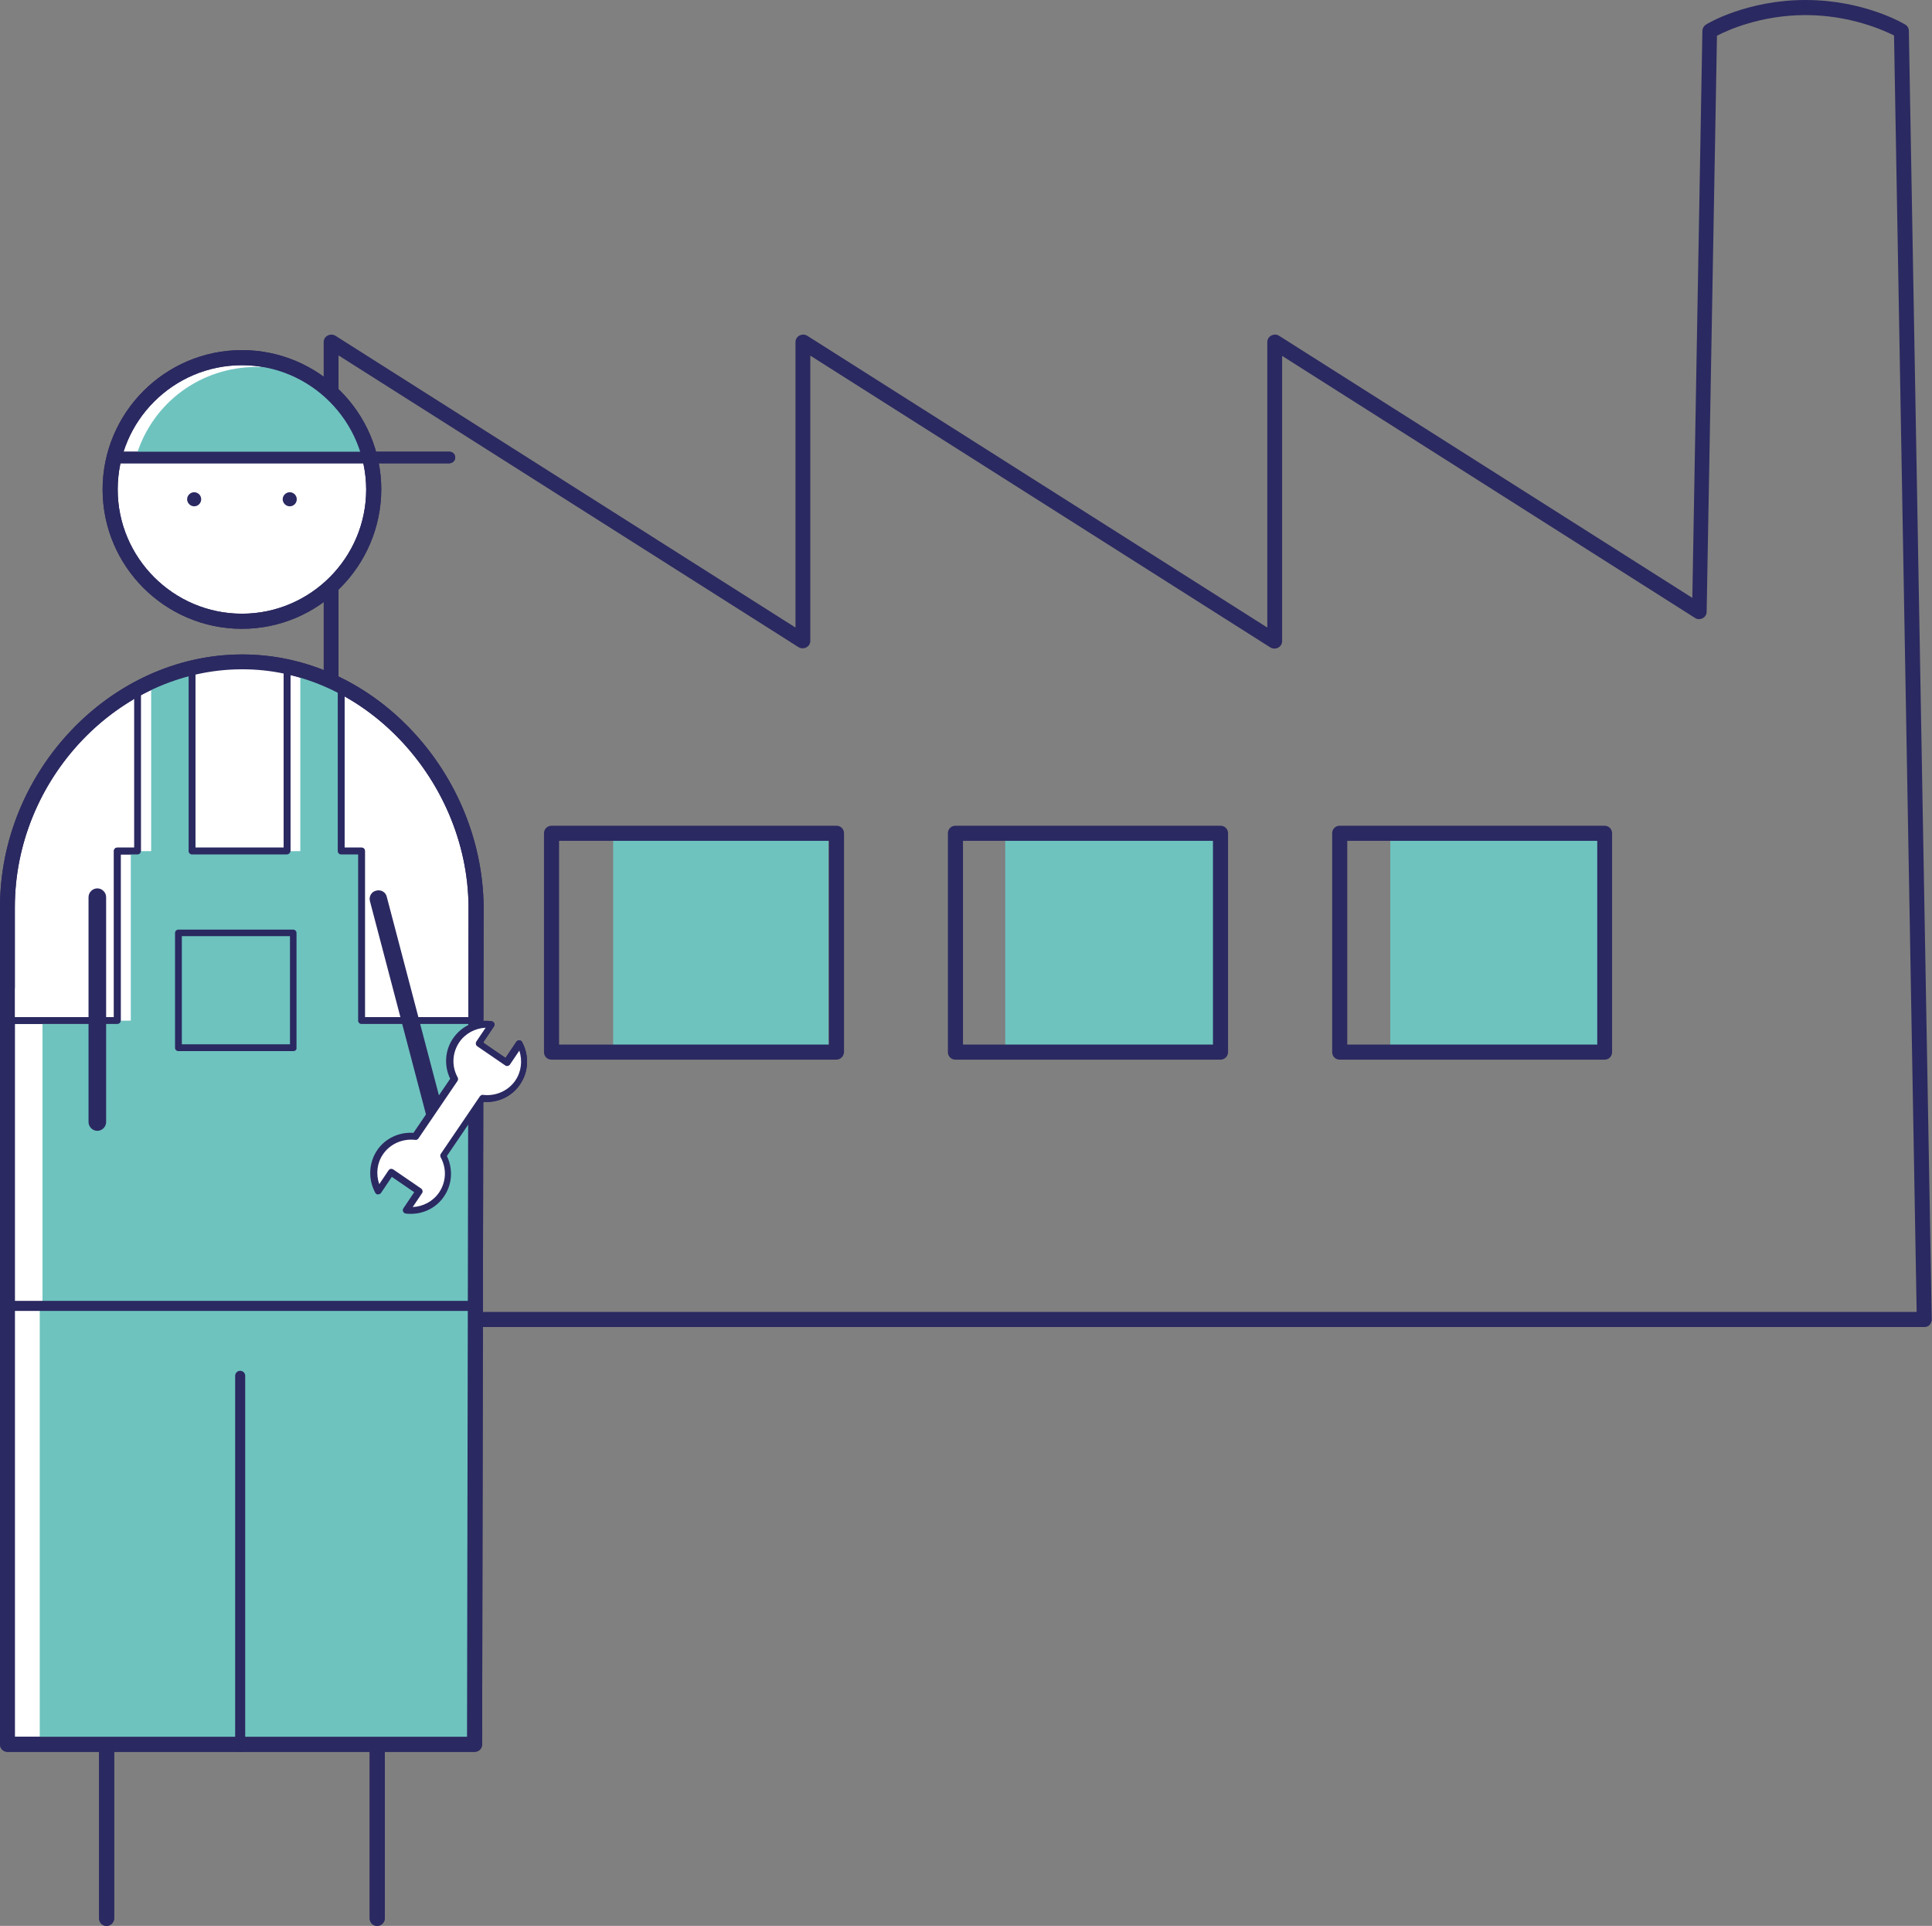 <?xml version="1.0" encoding="utf-8"?>
<!-- Generator: Adobe Illustrator 26.0.2, SVG Export Plug-In . SVG Version: 6.00 Build 0)  -->
<svg version="1.1" id="Ebene_1" xmlns="http://www.w3.org/2000/svg" xmlns:xlink="http://www.w3.org/1999/xlink" x="0px" y="0px"
	 viewBox="0 0 76.82 76.57" style="enable-background:new 0 0 76.82 76.57;" xml:space="preserve">
<rect x="0" y="0" width="76.82" height="76.57" fill="#808080" stroke="none"/>
<style type="text/css">
	.st0{fill:#6EC3BF;}
	.st1{clip-path:url(#SVGID_00000031204850831733552380000001620988582217673376_);}
	.st2{fill:#2B2961;}
	.st3{clip-path:url(#SVGID_00000177481608151680360380000000156306318154267285_);}
	.st4{clip-path:url(#SVGID_00000079483886692767138960000007807623143333873314_);}
	.st5{clip-path:url(#SVGID_00000141426238446538480080000005171025213032234905_);}
	.st6{clip-path:url(#SVGID_00000121263424126324065030000006965051694614246306_);}
	.st7{clip-path:url(#SVGID_00000132074515716388981220000010104954553134427298_);}
	.st8{clip-path:url(#SVGID_00000128460720969244937290000012680401827733947060_);}
	.st9{clip-path:url(#SVGID_00000050629674997940156100000015713364222230506934_);}
	.st10{clip-path:url(#SVGID_00000161598702647430045060000010955872963283815581_);}
	.st11{clip-path:url(#SVGID_00000175290627207068437110000002829350804303320492_);}
	.st12{clip-path:url(#SVGID_00000050646773757330040890000013491572287844430014_);}
	.st13{clip-path:url(#SVGID_00000081610017756205075110000016929114421823492487_);}
	.st14{clip-path:url(#SVGID_00000119089308065503575840000013293415605457167765_);}
	.st15{clip-path:url(#SVGID_00000170989323749042377880000011252517588464414603_);}
	.st16{clip-path:url(#SVGID_00000107565570082444829230000015237916628061411748_);}
	.st17{clip-path:url(#SVGID_00000116939761962602239310000001882888082538103441_);}
	.st18{clip-path:url(#SVGID_00000165203023880659506320000004605712377024354467_);}
	.st19{clip-path:url(#SVGID_00000077287551238742536280000013702529013642839178_);}
	.st20{clip-path:url(#SVGID_00000002364826836352662360000004620174279545630640_);}
	.st21{clip-path:url(#SVGID_00000107575150398616230210000000134156371599948436_);}
	.st22{clip-path:url(#SVGID_00000165231922733111252810000015636396370189980816_);}
	.st23{clip-path:url(#SVGID_00000018919431323627123140000013183559850828812688_);}
	.st24{clip-path:url(#SVGID_00000167381585676424104940000016989279540760352943_);}
	.st25{clip-path:url(#SVGID_00000050652442897091812300000001951259718324517786_);}
	.st26{clip-path:url(#SVGID_00000124878366410048802100000016558770547937957306_);}
	.st27{clip-path:url(#SVGID_00000124143576591701267450000004765353307938830251_);}
	.st28{clip-path:url(#SVGID_00000093861274813831599790000010092849304841668237_);}
	.st29{clip-path:url(#SVGID_00000073001092336003792250000006353153612459297428_);}
	.st30{clip-path:url(#SVGID_00000022549217413521647780000012068510285289815450_);}
	.st31{clip-path:url(#SVGID_00000051357826615658015620000017839031721369621643_);}
	.st32{clip-path:url(#SVGID_00000016048063541394771840000004335026010968779653_);}
	.st33{clip-path:url(#SVGID_00000152972446007605627020000012229456375144008372_);}
	.st34{clip-path:url(#SVGID_00000083775934759818666470000005247124482807462810_);}
	.st35{clip-path:url(#SVGID_00000047769768071717928650000002792091488529877643_);}
	.st36{clip-path:url(#SVGID_00000061464704185633431580000009216133100239494289_);}
	.st37{clip-path:url(#SVGID_00000178182022038799852450000017132683437437646265_);}
	.st38{clip-path:url(#SVGID_00000160180087946790008810000013262342790545621128_);}
	.st39{clip-path:url(#SVGID_00000154400569524204247260000004217063477686687885_);}
	.st40{clip-path:url(#SVGID_00000087371191998223467130000010756577485110884284_);}
	.st41{clip-path:url(#SVGID_00000077302360489380043280000012020396024185596560_);}
	.st42{clip-path:url(#SVGID_00000038389817745691811230000012771965712864403378_);}
	.st43{clip-path:url(#SVGID_00000160869148528815133120000001117041445695555496_);}
	.st44{clip-path:url(#SVGID_00000116195902091135457630000015202443551420472965_);}
	.st45{clip-path:url(#SVGID_00000152222494505393041980000008107116965790089614_);}
	.st46{clip-path:url(#SVGID_00000090277654575995043570000005794091972990426505_);}
	.st47{clip-path:url(#SVGID_00000142163315502476265660000008666432125817036733_);}
	.st48{clip-path:url(#SVGID_00000059307354042577333240000002778753372301968813_);}
	.st49{clip-path:url(#SVGID_00000062159649843381433670000016923517801235010457_);}
	.st50{clip-path:url(#SVGID_00000021842389019540533270000001374522907506953113_);}
	.st51{clip-path:url(#SVGID_00000086687406262698691240000007447360602378640256_);}
	.st52{clip-path:url(#SVGID_00000161629668420811235590000014158322738836679316_);}
	.st53{clip-path:url(#SVGID_00000150803112316267488190000018435215593888737455_);}
	.st54{clip-path:url(#SVGID_00000116933920324714628990000004201975680737857425_);}
	.st55{clip-path:url(#SVGID_00000121279719564354850500000007088172019304348561_);}
	.st56{clip-path:url(#SVGID_00000070114563859346490350000011928727300681226644_);}
	.st57{clip-path:url(#SVGID_00000116227288269772856700000012591898372611490232_);}
	.st58{clip-path:url(#SVGID_00000061443892438775037310000008665318472208509601_);}
	.st59{clip-path:url(#SVGID_00000026164537610910405300000003441568223151033267_);}
	.st60{clip-path:url(#SVGID_00000029023079141174870250000006559254216930528390_);}
	.st61{clip-path:url(#SVGID_00000072991988958054452680000003316639719531094176_);}
	.st62{clip-path:url(#SVGID_00000039133541990897691890000003392777117747696568_);}
	.st63{clip-path:url(#SVGID_00000123426904978841548300000008940707350280845200_);}
	.st64{clip-path:url(#SVGID_00000072248512315372451120000005194725551255677066_);}
	.st65{clip-path:url(#SVGID_00000107546271679429061040000015585239160832079019_);}
	.st66{clip-path:url(#SVGID_00000091708465486991541910000006505848230844833941_);}
	.st67{clip-path:url(#SVGID_00000139280436124818627680000000201090520066956689_);}
	.st68{clip-path:url(#SVGID_00000009562054420671767630000011626981582725928620_);}
	.st69{clip-path:url(#SVGID_00000019637611619919234980000000671533707138019256_);}
	.st70{clip-path:url(#SVGID_00000054948456107941786130000004457383147069496223_);}
	.st71{clip-path:url(#SVGID_00000047765604344963485660000009100021208108933552_);}
	.st72{clip-path:url(#SVGID_00000150087538690390818640000017418145816290700428_);}
	.st73{clip-path:url(#SVGID_00000134246586498911501600000016915790187351082647_);}
	.st74{clip-path:url(#SVGID_00000109724374600096693840000002718389673271323272_);}
	.st75{clip-path:url(#SVGID_00000139284756861128673130000010538942681439926455_);}
	.st76{clip-path:url(#SVGID_00000107569283707052404790000000892617026648026275_);}
	.st77{clip-path:url(#SVGID_00000145747537284175964880000002788915757330090629_);}
	.st78{clip-path:url(#SVGID_00000063605282992876527570000015081525399285381258_);}
	.st79{clip-path:url(#SVGID_00000159454969118341358400000007212487707497581235_);}
	.st80{clip-path:url(#SVGID_00000161605245361080880130000001536325487631222411_);}
	.st81{clip-path:url(#SVGID_00000136388818678544357030000001089818378466694033_);}
	.st82{clip-path:url(#SVGID_00000052820701913996480350000010352937609656031147_);}
	.st83{clip-path:url(#SVGID_00000127758936447020638490000009331353343991158964_);}
	.st84{clip-path:url(#SVGID_00000125599254220519933010000010133418197696764800_);}
	.st85{clip-path:url(#SVGID_00000113316698252456049660000000621684300242865595_);}
	.st86{clip-path:url(#SVGID_00000182521166582539918810000007321046347288215738_);}
	.st87{clip-path:url(#SVGID_00000092437235366503719830000011122626355610579132_);}
	.st88{clip-path:url(#SVGID_00000004536108977230668700000003749919578513220772_);}
	.st89{clip-path:url(#SVGID_00000043416545328306666210000010800097311185545602_);}
	.st90{clip-path:url(#SVGID_00000125583358467730264000000006977987668560250806_);}
	.st91{clip-path:url(#SVGID_00000051359751234994617170000015588065206237275815_);}
	.st92{clip-path:url(#SVGID_00000016791260637930173710000008816610952958282157_);}
	.st93{clip-path:url(#SVGID_00000078031507046571466510000007500586474656403597_);}
	.st94{clip-path:url(#SVGID_00000067231884169613590890000000627263314648071571_);}
	.st95{clip-path:url(#SVGID_00000051361916811613038940000011130095441559869569_);}
	.st96{clip-path:url(#SVGID_00000099631839545248148310000015919788549836342670_);}
	.st97{clip-path:url(#SVGID_00000094594324378028022510000017650479726155585680_);}
	.st98{clip-path:url(#SVGID_00000123419527344742074080000000382128487400400793_);}
	.st99{clip-path:url(#SVGID_00000121982930608556358310000004456007108671773628_);}
	.st100{clip-path:url(#SVGID_00000109749516232177435900000009083326426958989192_);}
	.st101{clip-path:url(#SVGID_00000072983061195518556160000006861908198829168808_);}
	.st102{clip-path:url(#SVGID_00000123431620319416059200000000387854881905345179_);}
	.st103{clip-path:url(#SVGID_00000129176065386662360230000006225992205555457214_);}
	.st104{clip-path:url(#SVGID_00000115480274409339877520000008664424747757646003_);}
	.st105{clip-path:url(#SVGID_00000034080555423628971740000000139933421851474052_);}
	.st106{clip-path:url(#SVGID_00000027582807012682671670000006693917912263915167_);}
	.st107{clip-path:url(#SVGID_00000030463431071434177070000016084589962350532005_);}
	.st108{clip-path:url(#SVGID_00000072995737048596174130000008847698968492142216_);}
	.st109{clip-path:url(#SVGID_00000098200595812027096670000000405947437489613710_);}
	.st110{clip-path:url(#SVGID_00000011747299664982009950000016658499508120474784_);}
	.st111{clip-path:url(#SVGID_00000155837707193273626660000013430571192435421373_);}
	.st112{clip-path:url(#SVGID_00000033364941615828643540000012806842236123170222_);}
	.st113{clip-path:url(#SVGID_00000151533958679568865820000006163968221635529906_);}
	.st114{clip-path:url(#SVGID_00000062872608589034503180000002638296271883744946_);}
	.st115{clip-path:url(#SVGID_00000109024593902382493060000015858354437681562804_);}
	.st116{clip-path:url(#SVGID_00000118361479446038158880000004124064326569198214_);}
	.st117{clip-path:url(#SVGID_00000052826451925766558190000008348897186245839020_);}
	.st118{clip-path:url(#SVGID_00000021115464588756504770000012205940133537943430_);}
	.st119{clip-path:url(#SVGID_00000026128349854346974200000002819324258078244009_);}
	.st120{clip-path:url(#SVGID_00000024692723343305936880000017771187090684127917_);}
	.st121{clip-path:url(#SVGID_00000081618757602452736830000014567554466543990433_);}
	.st122{clip-path:url(#SVGID_00000005259054593832892320000017873323755155443357_);}
	.st123{clip-path:url(#SVGID_00000035507386964918430920000003554435180520277643_);}
	.st124{clip-path:url(#SVGID_00000080929049287615621730000013534492917163871394_);}
	.st125{clip-path:url(#SVGID_00000022549621936616186410000012499444432692289697_);}
	.st126{clip-path:url(#SVGID_00000099652922244817733300000012953668981336226702_);}
	.st127{clip-path:url(#SVGID_00000135671639421574337560000009389427034560616354_);}
	.st128{clip-path:url(#SVGID_00000178179243656665044690000001910263723301233069_);}
	.st129{clip-path:url(#SVGID_00000181789728120607869330000008744161635317368228_);}
	.st130{clip-path:url(#SVGID_00000179613764649267031510000000960960919055495812_);}
	.st131{clip-path:url(#SVGID_00000175314558740246810310000011057348518258483862_);}
	.st132{clip-path:url(#SVGID_00000025441462831563956710000004848337143888864681_);}
	.st133{clip-path:url(#SVGID_00000127762459728058085240000001895006093997255068_);}
	.st134{clip-path:url(#SVGID_00000056426136914224734150000002144317124484843401_);}
	.st135{clip-path:url(#SVGID_00000063618202970845355090000012508486866869774499_);}
	.st136{clip-path:url(#SVGID_00000064327704773477818910000016341647569148424833_);}
	.st137{clip-path:url(#SVGID_00000099625160157163093840000012580301273325097405_);}
	.st138{clip-path:url(#SVGID_00000178166738457632041850000013488323581916941479_);}
	.st139{clip-path:url(#SVGID_00000178174986757212939500000009574234689418403213_);}
	.st140{clip-path:url(#SVGID_00000031920436561244732000000004709401535750446488_);}
	.st141{clip-path:url(#SVGID_00000131331355155756974330000011390028190597642417_);}
	.st142{clip-path:url(#SVGID_00000078752833732995224540000012600848915411948474_);}
	.st143{clip-path:url(#SVGID_00000154403004551458102130000005172988172249878179_);}
	.st144{clip-path:url(#SVGID_00000073693809203026676360000015595456281650294671_);}
	.st145{clip-path:url(#SVGID_00000156576786531842757760000007342870890131466162_);}
	.st146{clip-path:url(#SVGID_00000008854246359676464200000004358393669371780020_);}
	.st147{clip-path:url(#SVGID_00000183966402744215109290000014663152559113187483_);}
	.st148{clip-path:url(#SVGID_00000041254598049214644970000005748678125350092444_);}
	.st149{clip-path:url(#SVGID_00000035504025934620466830000001040995518370560175_);}
	.st150{clip-path:url(#SVGID_00000112631598469816543940000009157610317656091539_);}
	.st151{clip-path:url(#SVGID_00000180344064668430085720000015283975646007040902_);}
	.st152{clip-path:url(#SVGID_00000183932651742208721860000000178992260051653020_);}
	.st153{clip-path:url(#SVGID_00000094585464826674094990000009034840368206493312_);}
	.st154{clip-path:url(#SVGID_00000093151044918783483080000000829088578978313887_);}
	.st155{clip-path:url(#SVGID_00000081617694088935145400000006100673312162085271_);}
	.st156{clip-path:url(#SVGID_00000134956252450416116920000008050786823081924751_);}
	.st157{clip-path:url(#SVGID_00000048493583596376458300000012221996877758092731_);}
	.st158{clip-path:url(#SVGID_00000153666017136742409430000017093908177329874877_);}
	.st159{clip-path:url(#SVGID_00000035488668254972169060000013545101739315047075_);}
	.st160{clip-path:url(#SVGID_00000087405868512719145880000007706918190535624096_);}
	.st161{clip-path:url(#SVGID_00000062898257231005325280000015325274183496053130_);}
	.st162{clip-path:url(#SVGID_00000017509722026980672500000001750265924595447947_);}
	.st163{clip-path:url(#SVGID_00000168802984818353237610000001685414715666729910_);}
	.st164{clip-path:url(#SVGID_00000023962798127423271980000003484621436419938457_);}
	.st165{clip-path:url(#SVGID_00000165229820006128618980000003013067677202597769_);}
	.st166{clip-path:url(#SVGID_00000160175874687990022650000017481920032377385655_);}
	.st167{clip-path:url(#SVGID_00000134236340056595470020000013722908217374887072_);}
	.st168{clip-path:url(#SVGID_00000054980432161879922830000000674464637241246385_);}
	.st169{clip-path:url(#SVGID_00000098923686570531459040000012116161071074114449_);}
	.st170{clip-path:url(#SVGID_00000049188583624005343560000002419030054839053759_);}
	.st171{clip-path:url(#SVGID_00000065771039411993614400000015024881757934472105_);}
	.st172{clip-path:url(#SVGID_00000150078047363039121300000015842590215920084126_);}
	.st173{clip-path:url(#SVGID_00000141447975892591981140000009777309939868895361_);}
	.st174{clip-path:url(#SVGID_00000031888143046198345080000011571546027152376978_);}
	.st175{clip-path:url(#SVGID_00000136391977041526181380000002211144162646042532_);}
	.st176{clip-path:url(#SVGID_00000058590589027989801800000018138294490647550385_);}
	.st177{clip-path:url(#SVGID_00000163050547709477952130000013490071974627684747_);}
	.st178{clip-path:url(#SVGID_00000080892317573871557430000003076949382573074052_);}
	.st179{clip-path:url(#SVGID_00000175284621800812117690000002877482290608638646_);}
	.st180{clip-path:url(#SVGID_00000177457673554323439260000002877320701387858870_);}
	.st181{clip-path:url(#SVGID_00000001627556422279546900000003485034719401424022_);}
	.st182{clip-path:url(#SVGID_00000082345678307743796610000010467813729919787955_);}
	.st183{clip-path:url(#SVGID_00000064315974111405949230000017857404850924739223_);}
	.st184{clip-path:url(#SVGID_00000173873946689062330400000015755580301389916320_);}
	.st185{clip-path:url(#SVGID_00000005963575110014271690000002864371960931740861_);}
	.st186{clip-path:url(#SVGID_00000098934928560157149150000017219482915851972543_);}
	.st187{clip-path:url(#SVGID_00000005955639910544199340000006847671970373795502_);}
	.st188{clip-path:url(#SVGID_00000060005391670441011090000014599234056457450393_);}
	.st189{clip-path:url(#SVGID_00000179629034926038374760000000246917977813742481_);}
	.st190{clip-path:url(#SVGID_00000129199228858119555550000017897896520637983127_);}
	.st191{clip-path:url(#SVGID_00000060010141872472179620000006051237210153476495_);}
	.st192{clip-path:url(#SVGID_00000045584639359593023300000016727476027531541674_);}
	.st193{clip-path:url(#SVGID_00000089535148740344257630000012736454648941344653_);}
	.st194{clip-path:url(#SVGID_00000083795004636951906370000003379718502232869280_);}
	.st195{clip-path:url(#SVGID_00000134251217757749740260000002657054484223087027_);}
	.st196{clip-path:url(#SVGID_00000115509119985839977170000009133627217802576790_);}
	.st197{clip-path:url(#SVGID_00000070083001696977261220000002774937494200550542_);}
	.st198{clip-path:url(#SVGID_00000009571057508372311890000008116001367972193209_);}
	.st199{clip-path:url(#SVGID_00000092436157547884602140000014540391541640345778_);}
	.st200{clip-path:url(#SVGID_00000165220558817946936120000002593374587389720196_);}
	.st201{clip-path:url(#SVGID_00000065758913264321069870000010432693972863067281_);}
	.st202{clip-path:url(#SVGID_00000103981914991535330940000016625014797548378521_);}
	.st203{clip-path:url(#SVGID_00000020370799494712296390000015945052963217549952_);}
	.st204{clip-path:url(#SVGID_00000170963779561737064350000016354805279650770862_);}
	.st205{clip-path:url(#SVGID_00000000911979690675009130000012626266743194975644_);}
	.st206{clip-path:url(#SVGID_00000134245001438958081850000018182256597573760695_);}
	.st207{clip-path:url(#SVGID_00000168102505563049382260000004386795225138180267_);}
	.st208{clip-path:url(#SVGID_00000035506274364105282770000003688159341662217629_);}
	.st209{clip-path:url(#SVGID_00000068638158955599066020000016205856298309430940_);}
	.st210{clip-path:url(#SVGID_00000165212188045127370180000011406574005001566380_);}
	.st211{clip-path:url(#SVGID_00000055686030700712563710000003093268942348366771_);}
	.st212{clip-path:url(#SVGID_00000040550132454969639040000001271983042962709690_);}
	.st213{clip-path:url(#SVGID_00000005252376727402435280000015181384163564251528_);}
	.st214{clip-path:url(#SVGID_00000129167503024256273060000012782070635612151742_);}
	.st215{clip-path:url(#SVGID_00000066517185526036188700000000696978647111105719_);}
	.st216{clip-path:url(#SVGID_00000000920783138293827100000007841921679922302598_);}
	.st217{clip-path:url(#SVGID_00000160174426126267422040000003785054340324694442_);}
	.st218{clip-path:url(#SVGID_00000127737192662108400780000000831940823381562290_);}
	.st219{clip-path:url(#SVGID_00000089569620868631181360000011344387149871551895_);}
	.st220{clip-path:url(#SVGID_00000029738873777401023950000005130740233979638918_);}
	.st221{clip-path:url(#SVGID_00000150092469554140316800000006006574022904842419_);}
	.st222{clip-path:url(#SVGID_00000056390694784682950680000008189874403251012753_);}
	.st223{clip-path:url(#SVGID_00000042722531566906057840000006713689134013780413_);}
	.st224{clip-path:url(#SVGID_00000047771955575105356730000016531276433517623951_);}
	.st225{clip-path:url(#SVGID_00000129895388040631640730000016808873608475147707_);}
	.st226{clip-path:url(#SVGID_00000098937739982165178610000010399407170160870318_);}
	.st227{clip-path:url(#SVGID_00000078041079386730591630000005591095018149856702_);}
	.st228{clip-path:url(#SVGID_00000076583120923403585850000006718491265220978863_);}
	.st229{clip-path:url(#SVGID_00000067200130600609542090000000257182523248548283_);}
	.st230{clip-path:url(#SVGID_00000124840376192639946070000001312818582970549650_);}
	.st231{clip-path:url(#SVGID_00000152249705284749772950000012326881507785814658_);}
	.st232{clip-path:url(#SVGID_00000166635438568137570930000007613136511501012104_);}
	.st233{clip-path:url(#SVGID_00000111874273915944923500000004149371823282481799_);}
	.st234{clip-path:url(#SVGID_00000005973482584644156340000006682769075194623165_);}
	.st235{clip-path:url(#SVGID_00000163056784134088558580000000038746913513651388_);}
	.st236{clip-path:url(#SVGID_00000016759576517568134680000003005132658373792433_);}
	.st237{clip-path:url(#SVGID_00000084501492879819793360000002566496861050549941_);}
	.st238{clip-path:url(#SVGID_00000150091281560784946230000017991172722813092746_);}
	.st239{clip-path:url(#SVGID_00000182507704158758527120000006372899209761084856_);}
	.st240{clip-path:url(#SVGID_00000140726962501425922890000000771796773610377351_);}
	.st241{clip-path:url(#SVGID_00000107565039226401356740000006581492958718166159_);}
	.st242{clip-path:url(#SVGID_00000101105752221029242450000010769525543135945134_);}
	.st243{clip-path:url(#SVGID_00000003818945349661349200000016406199605824998567_);}
	.st244{clip-path:url(#SVGID_00000042007047564640405440000006941595004233672833_);}
	.st245{clip-path:url(#SVGID_00000106123671646720546930000007806323571005502868_);}
	.st246{clip-path:url(#SVGID_00000021120754016220208490000008250701219203789208_);}
	.st247{clip-path:url(#SVGID_00000075146080557028899930000010981565081027409320_);}
	.st248{clip-path:url(#SVGID_00000126289588625764154130000014134515377551653272_);}
	.st249{clip-path:url(#SVGID_00000085961754537050138000000005824796373338758031_);}
	.st250{clip-path:url(#SVGID_00000119106718189468595730000000224181786372503454_);}
	.st251{clip-path:url(#SVGID_00000018945977259459908600000010033404165986781835_);}
	.st252{clip-path:url(#SVGID_00000101078373567904738790000009910477136914395572_);}
	.st253{clip-path:url(#SVGID_00000158750214141777213770000005950421549692515464_);}
	.st254{clip-path:url(#SVGID_00000091707949023353219400000004172222895050839949_);}
	.st255{clip-path:url(#SVGID_00000132800812165521283020000001711281915716732827_);}
	.st256{clip-path:url(#SVGID_00000118375033048653871660000015410327846185981824_);}
	.st257{clip-path:url(#SVGID_00000088094503830902830880000007395611022509896836_);}
	.st258{clip-path:url(#SVGID_00000106847651140246579840000017439787763449504663_);}
	.st259{clip-path:url(#SVGID_00000173839506635496520760000003431386110549619362_);}
	.st260{clip-path:url(#SVGID_00000114048308571072454480000016862208150798598016_);}
	.st261{clip-path:url(#SVGID_00000095305951517827995030000001933216708561015738_);}
	.st262{clip-path:url(#SVGID_00000039097168693992688400000016346552749552597928_);}
	.st263{clip-path:url(#SVGID_00000123404615331142984330000001521447264814395032_);}
	.st264{clip-path:url(#SVGID_00000137825850023051429070000001023314619435024035_);}
	.st265{clip-path:url(#SVGID_00000075164868908897496820000004687602101267861428_);}
	.st266{clip-path:url(#SVGID_00000151540872257875135370000009112703778541195410_);}
	.st267{clip-path:url(#SVGID_00000148633305807037323350000004006450875370037898_);}
	.st268{clip-path:url(#SVGID_00000022535477805543724940000002806831830404919961_);}
	.st269{clip-path:url(#SVGID_00000183229798310503155770000006795146310801808289_);}
	.st270{clip-path:url(#SVGID_00000044889126871449863000000011533943385546770614_);}
	.st271{clip-path:url(#SVGID_00000060737680679159728850000000569091332457669555_);}
	.st272{clip-path:url(#SVGID_00000138571203247877293600000007133183309139264681_);}
	.st273{clip-path:url(#SVGID_00000078034520033286439250000015391350680415079574_);}
	.st274{clip-path:url(#SVGID_00000126298371908656446480000015424550901244301754_);}
	.st275{clip-path:url(#SVGID_00000111903883880597738520000006046629675247153334_);}
	.st276{clip-path:url(#SVGID_00000019648382971815572320000002626634136057225628_);}
	.st277{clip-path:url(#SVGID_00000090290789369723045200000016601157473638323640_);}
	.st278{clip-path:url(#SVGID_00000073701234504623924890000010090343121188559493_);}
	.st279{clip-path:url(#SVGID_00000063608423703449598460000004796390108586778303_);}
	.st280{clip-path:url(#SVGID_00000040565076823199162180000006827177711913318284_);}
	.st281{clip-path:url(#SVGID_00000015349618008962381330000004166751407723233441_);}
	.st282{clip-path:url(#SVGID_00000040547199197878973240000009960511764483747260_);}
	.st283{clip-path:url(#SVGID_00000003064727665941527240000007111752635291716505_);}
	.st284{clip-path:url(#SVGID_00000125593729727784944930000010790816643389747095_);}
	.st285{clip-path:url(#SVGID_00000157286358319730811360000013282841174288783493_);}
	.st286{clip-path:url(#SVGID_00000053526132179281036720000010595866556541194627_);}
	.st287{clip-path:url(#SVGID_00000004507112173195590540000001432046217728433838_);}
	.st288{clip-path:url(#SVGID_00000024722765489939620800000008351104415790550963_);}
	.st289{clip-path:url(#SVGID_00000146498952494425030980000000908804613211083926_);}
	.st290{clip-path:url(#SVGID_00000034082317956353930470000010658983937966527106_);}
	.st291{clip-path:url(#SVGID_00000090989415331739824240000004161928387316909747_);}
	.st292{clip-path:url(#SVGID_00000001643582499148127980000006533191891872632214_);}
	.st293{clip-path:url(#SVGID_00000181081099981519765940000012229796915922797228_);}
	.st294{clip-path:url(#SVGID_00000116944445984144336240000009634628036969520559_);}
	.st295{clip-path:url(#SVGID_00000096049520979148580840000013381294896355571121_);}
	.st296{clip-path:url(#SVGID_00000107575522114370646240000011852628960616811653_);}
	.st297{clip-path:url(#SVGID_00000005242438980848327120000015855345691170347943_);}
	.st298{clip-path:url(#SVGID_00000098913369032760360710000009187324705240925887_);}
	.st299{clip-path:url(#SVGID_00000002349059522863229450000016644681765680271258_);}
	.st300{clip-path:url(#SVGID_00000103261158679711726410000013772074529732675721_);}
	.st301{clip-path:url(#SVGID_00000083055534930775162410000006671113121915883692_);}
	.st302{clip-path:url(#SVGID_00000075142026322273130700000002985469798529190306_);}
	.st303{clip-path:url(#SVGID_00000120533979304134282750000000829845343995333055_);}
	.st304{clip-path:url(#SVGID_00000134929180032978857730000007845616303000680346_);}
	.st305{clip-path:url(#SVGID_00000062170802839023216540000004189783753087513747_);}
	.st306{clip-path:url(#SVGID_00000011726416524144390130000007193250066801859469_);}
	.st307{clip-path:url(#SVGID_00000076604926103307076680000003889972929788007343_);}
	.st308{clip-path:url(#SVGID_00000123412969468253157950000011975455445901173378_);}
	.st309{clip-path:url(#SVGID_00000117678083244509464150000006287267644644742531_);}
	.st310{clip-path:url(#SVGID_00000116947827834162776910000013538175657952875141_);}
	.st311{clip-path:url(#SVGID_00000101063909035935886510000004806867518474374025_);}
	.st312{clip-path:url(#SVGID_00000132792820761974467370000014408957993191050142_);}
	.st313{clip-path:url(#SVGID_00000003090697873372207850000009595982562300626079_);}
	.st314{clip-path:url(#SVGID_00000007405685180412324830000015695526052378337408_);}
	.st315{clip-path:url(#SVGID_00000057850788767274129190000000657529673162149557_);}
	.st316{clip-path:url(#SVGID_00000154393534341226191850000017898256415908360116_);}
	.st317{clip-path:url(#SVGID_00000029735906535672653640000007727046760777688229_);}
	.st318{clip-path:url(#SVGID_00000000216425173307484830000014165929755798142121_);}
	.st319{clip-path:url(#SVGID_00000084531355863352199520000009651069536509956250_);}
	.st320{clip-path:url(#SVGID_00000103243754702988200140000016162570958125036209_);}
	.st321{clip-path:url(#SVGID_00000156546496192307253880000008563818080121384331_);}
	.st322{clip-path:url(#SVGID_00000127011394660042480680000014480415567900585103_);}
	.st323{clip-path:url(#SVGID_00000021091110811246241780000015339304381143756193_);}
	.st324{clip-path:url(#SVGID_00000052785428044776590360000013339894704272472755_);}
	.st325{clip-path:url(#SVGID_00000166637189262174792050000001300094098652889729_);}
	.st326{clip-path:url(#SVGID_00000107546634015561691490000005509468732397897147_);}
	.st327{clip-path:url(#SVGID_00000152259214051534605330000006196236363785817017_);}
	.st328{clip-path:url(#SVGID_00000165940936296407858050000011412426836042405504_);}
	.st329{clip-path:url(#SVGID_00000152239886873812385040000001483694859630418592_);}
	.st330{clip-path:url(#SVGID_00000023985291218718259140000006125915443744634030_);}
	.st331{clip-path:url(#SVGID_00000055707245466741956480000008348125169105920653_);}
	.st332{clip-path:url(#SVGID_00000120543906332212857130000001579947559178302135_);}
	.st333{clip-path:url(#SVGID_00000157285882450175057880000018187250805180629389_);}
	.st334{clip-path:url(#SVGID_00000111892938769125560420000006687637030291313040_);}
	.st335{clip-path:url(#SVGID_00000015337636307116926550000012488849267061035952_);}
	.st336{clip-path:url(#SVGID_00000093887505303841943680000007632687685944547002_);}
	.st337{clip-path:url(#SVGID_00000053503917495728660750000001030812309562014612_);}
	.st338{clip-path:url(#SVGID_00000086662231798385629800000000263097637905505444_);}
	.st339{clip-path:url(#SVGID_00000044135428258575456980000016753708137516350373_);}
	.st340{clip-path:url(#SVGID_00000122684810071614620530000004221187853780066227_);}
	.st341{clip-path:url(#SVGID_00000114790525874176369360000011342700159656666800_);}
	.st342{clip-path:url(#SVGID_00000039099643659356146550000008392503424901410741_);}
	.st343{clip-path:url(#SVGID_00000053513045665730973230000016487513643133632919_);}
	.st344{clip-path:url(#SVGID_00000041292402032277743980000010622930921096836258_);}
	.st345{clip-path:url(#SVGID_00000096777554358177914940000014733184648204020646_);}
	.st346{clip-path:url(#SVGID_00000000195888348617320460000016978335643919738815_);}
	.st347{clip-path:url(#SVGID_00000057864841307957966420000003282559366241783171_);}
	.st348{clip-path:url(#SVGID_00000125580243044507230620000010608344701114208657_);}
	.st349{clip-path:url(#SVGID_00000132783715619256707120000008387833153530136489_);}
	.st350{clip-path:url(#SVGID_00000173844033323980547150000000137177411215119271_);}
	.st351{clip-path:url(#SVGID_00000140731631644041490230000016146153183012360327_);}
	.st352{clip-path:url(#SVGID_00000072964083721415575800000002552083944925353092_);}
	.st353{clip-path:url(#SVGID_00000021800579773805894490000008372361423625050791_);}
	.st354{clip-path:url(#SVGID_00000036972409287742306180000009308908186983266495_);}
	.st355{clip-path:url(#SVGID_00000037684038414414676290000002921941683176649107_);}
	.st356{clip-path:url(#SVGID_00000015348627509840055230000017287593001894617765_);}
	.st357{clip-path:url(#SVGID_00000169536265279461088700000008981285792578856886_);}
	.st358{clip-path:url(#SVGID_00000081649350130681742750000008877621470290973875_);}
	.st359{clip-path:url(#SVGID_00000122710615994441983930000000598464497489142419_);}
	.st360{clip-path:url(#SVGID_00000005267890637736474120000011686028320011763370_);}
	.st361{clip-path:url(#SVGID_00000108283300590117529280000015812159274605756074_);}
	.st362{clip-path:url(#SVGID_00000077283096509896453560000002353384845811902647_);}
	.st363{clip-path:url(#SVGID_00000051380679601348038010000004607810488078762160_);}
	.st364{clip-path:url(#SVGID_00000116206964052771868260000015962349793108948098_);}
	.st365{clip-path:url(#SVGID_00000083801659915488846630000002780956569922980250_);}
	.st366{clip-path:url(#SVGID_00000115515674534587143410000008464351062873409178_);}
	.st367{clip-path:url(#SVGID_00000111878946198092974140000014990655327594142639_);}
	.st368{clip-path:url(#SVGID_00000106133242783604087930000004653588877315110031_);}
	.st369{clip-path:url(#SVGID_00000135656135842245175590000005823903356760354952_);}
	.st370{clip-path:url(#SVGID_00000064330575957445336820000012954682996572593839_);}
	.st371{clip-path:url(#SVGID_00000085220801846002099110000015554856850848781992_);}
	.st372{clip-path:url(#SVGID_00000116218484668458754480000004426198378797482146_);}
	.st373{clip-path:url(#SVGID_00000043416883969358430940000015173148409322499996_);}
	.st374{clip-path:url(#SVGID_00000105425245828758861750000004904281379388341927_);}
	.st375{clip-path:url(#SVGID_00000132805757642565804360000013919059964261122220_);}
	.st376{clip-path:url(#SVGID_00000056403754129777499640000000746826078081293237_);}
	.st377{clip-path:url(#SVGID_00000103243458259558127020000018263778567905493687_);}
	.st378{clip-path:url(#SVGID_00000016792994319411563130000014306916500218922903_);}
	.st379{clip-path:url(#SVGID_00000011722416537796010770000016360909470522520506_);}
	.st380{clip-path:url(#SVGID_00000065038797246170139850000003889538088865916350_);}
	.st381{clip-path:url(#SVGID_00000013916023338372484340000012632591873768961204_);}
	.st382{clip-path:url(#SVGID_00000105416216411760594700000016382052349489669290_);}
	.st383{clip-path:url(#SVGID_00000138542218086391708470000004825686062492553895_);}
	.st384{clip-path:url(#SVGID_00000132055526152335955260000016205819053436745881_);}
	.st385{clip-path:url(#SVGID_00000080175519319738947500000016474890863179691708_);}
	.st386{clip-path:url(#SVGID_00000129195124889858779310000015324395963295844532_);}
	.st387{clip-path:url(#SVGID_00000128455195146820893670000003932709260742137000_);}
	.st388{clip-path:url(#SVGID_00000038382311855705424910000000081742579414957740_);}
	.st389{clip-path:url(#SVGID_00000107581564838394265350000011602796151647088792_);}
	.st390{clip-path:url(#SVGID_00000008847689114774233890000016071939294970979504_);}
	.st391{clip-path:url(#SVGID_00000013915920405701257210000000807896999664811677_);}
	.st392{clip-path:url(#SVGID_00000047027832296728789100000009025106090011808134_);}
	.st393{clip-path:url(#SVGID_00000065785108194482495760000012194620122228903561_);}
	.st394{clip-path:url(#SVGID_00000049932678030953819890000000701717446661225367_);}
	.st395{clip-path:url(#SVGID_00000044157474567059080150000009255177625821968303_);}
	.st396{clip-path:url(#SVGID_00000049926077559330420020000003956219806388639111_);}
	.st397{clip-path:url(#SVGID_00000013189888225598926040000006822627540263590296_);}
	.st398{clip-path:url(#SVGID_00000166635585254739418800000017258358936731734922_);}
	.st399{clip-path:url(#SVGID_00000078030217030700818260000011984558891410910083_);}
	.st400{clip-path:url(#SVGID_00000172435285642981959410000004316075321242857123_);}
	.st401{clip-path:url(#SVGID_00000029026319310095243360000007576169624228470712_);}
	.st402{clip-path:url(#SVGID_00000092452819343449714050000006329400212592945584_);}
	.st403{clip-path:url(#SVGID_00000101795572561279846790000004171795536015756958_);}
	.st404{clip-path:url(#SVGID_00000179631627262660659940000018290573368366562205_);}
	.st405{clip-path:url(#SVGID_00000092436597987899718630000006620962684079952298_);}
	.st406{clip-path:url(#SVGID_00000074431200236569321040000012205500257103996854_);}
	.st407{clip-path:url(#SVGID_00000173144920947284193290000008032010923917166239_);}
	.st408{clip-path:url(#SVGID_00000118366042360366251040000002472759270744453807_);}
	.st409{clip-path:url(#SVGID_00000078725567405275132750000010732804864801298847_);}
	.st410{clip-path:url(#SVGID_00000137854647382215128980000011096825223170567860_);}
	.st411{clip-path:url(#SVGID_00000100345950356984309100000004010083468011783552_);}
	.st412{clip-path:url(#SVGID_00000103253078378132554550000012636446504767046312_);}
	.st413{clip-path:url(#SVGID_00000054232346321104927800000015406187787385016243_);}
	.st414{clip-path:url(#SVGID_00000037674987731229068130000012608187605715827105_);}
	.st415{clip-path:url(#SVGID_00000069397882510930177180000013036330435728643503_);}
	.st416{clip-path:url(#SVGID_00000105412062537156151470000009030717391701866165_);}
	.st417{clip-path:url(#SVGID_00000036955149739770320550000001890452358380065462_);}
	.st418{clip-path:url(#SVGID_00000181050484083145926450000008940840318695990156_);}
	.st419{clip-path:url(#SVGID_00000075127054146479722330000007012863635173101197_);}
	.st420{clip-path:url(#SVGID_00000016791017984226741580000018440666785357619855_);}
	.st421{clip-path:url(#SVGID_00000139257106429131469210000011333589273790739623_);}
	.st422{clip-path:url(#SVGID_00000093135100985254399770000005916755581362497456_);}
	.st423{clip-path:url(#SVGID_00000150096865589799525420000005626493459376756903_);}
	.st424{clip-path:url(#SVGID_00000018229787834372945490000010946045881700038299_);}
	.st425{clip-path:url(#SVGID_00000158736673432786594950000010393391538845790905_);}
	.st426{clip-path:url(#SVGID_00000127724111401779160090000016502391346889660039_);}
	.st427{clip-path:url(#SVGID_00000141454645350205754940000008414301067013911701_);}
	.st428{clip-path:url(#SVGID_00000000214540690305806590000008449664930269485229_);}
	.st429{clip-path:url(#SVGID_00000028318559389229054520000012707167741417706413_);}
	.st430{clip-path:url(#SVGID_00000147188384399529374210000018098077635607607431_);}
	.st431{clip-path:url(#SVGID_00000155145620530411406790000013103826057054454923_);}
	.st432{clip-path:url(#SVGID_00000096743407512655543470000016633138772111966110_);}
	.st433{clip-path:url(#SVGID_00000008140056957316742550000014171346479724797358_);}
	.st434{clip-path:url(#SVGID_00000165236218756296032200000018173951140901662368_);}
	.st435{clip-path:url(#SVGID_00000145048971006067697440000014733464196646710432_);}
	.st436{clip-path:url(#SVGID_00000081630425437918313570000007215903511533637806_);}
	.st437{clip-path:url(#SVGID_00000062900420197549482880000000465107323580048831_);}
	.st438{clip-path:url(#SVGID_00000000909621358371588020000002989442125732528280_);}
	.st439{clip-path:url(#SVGID_00000098909354774429699500000000102012947094468241_);}
	.st440{clip-path:url(#SVGID_00000070087262552961316000000015229913748901735074_);}
	.st441{clip-path:url(#SVGID_00000041295925173927950390000009979694127479115179_);}
	.st442{clip-path:url(#SVGID_00000033326801649561736580000010063700180595884928_);}
	.st443{clip-path:url(#SVGID_00000041991503747154661190000010698193685422021806_);}
	.st444{clip-path:url(#SVGID_00000016767911517320552330000000000128209283025555_);}
	.st445{clip-path:url(#SVGID_00000131355538788778543610000014007582553260789678_);}
	.st446{clip-path:url(#SVGID_00000013181326973041295340000008151106386296708272_);}
	.st447{clip-path:url(#SVGID_00000073716991308231047440000007067904062664138943_);}
	.st448{clip-path:url(#SVGID_00000004505866823926340250000003543136501771073167_);}
	.st449{clip-path:url(#SVGID_00000024710639721444128900000000423667832113825444_);}
	.st450{clip-path:url(#SVGID_00000085959978853200357250000007414324988111505080_);}
	.st451{clip-path:url(#SVGID_00000147221414084340938810000013420565233451851394_);}
	.st452{clip-path:url(#SVGID_00000180365801895978340210000009651580603841821836_);}
	.st453{clip-path:url(#SVGID_00000020391077837894684770000004873085750433372568_);}
	.st454{clip-path:url(#SVGID_00000158719731957692694800000000999241855324563092_);}
	.st455{clip-path:url(#SVGID_00000133508206842243374400000004570855347759435189_);}
	.st456{clip-path:url(#SVGID_00000159463978346904533560000013350765607876029859_);}
	.st457{clip-path:url(#SVGID_00000093873003740036229710000003985174355079132575_);}
	.st458{clip-path:url(#SVGID_00000134225919890962990340000015624939488012477612_);}
	.st459{clip-path:url(#SVGID_00000026160402569358981720000012946783685732068519_);}
	.st460{clip-path:url(#SVGID_00000047045906183247421600000017452571483208460707_);}
	.st461{clip-path:url(#SVGID_00000053537651208119180760000011002016305730256805_);}
	.st462{clip-path:url(#SVGID_00000055692208690382410540000002256923137603009920_);}
	.st463{clip-path:url(#SVGID_00000018948594111798390080000002714590484463589304_);}
	.st464{clip-path:url(#SVGID_00000084494078445770328000000018354348149303533232_);}
	.st465{clip-path:url(#SVGID_00000111181971671228081610000008113485314552809622_);}
	.st466{clip-path:url(#SVGID_00000031184440649206436040000000664673913797011841_);}
	.st467{clip-path:url(#SVGID_00000104689625725628945310000001726684038530664842_);}
	.st468{clip-path:url(#SVGID_00000031915482289547640870000006764788485736150674_);}
	.st469{clip-path:url(#SVGID_00000067201363257726475080000012163306604636514445_);}
	.st470{clip-path:url(#SVGID_00000155838926254264248740000009451468928727619476_);}
	.st471{clip-path:url(#SVGID_00000160160980528043785420000000588305531779269265_);}
	.st472{clip-path:url(#SVGID_00000011012278620963879140000012104338475427133831_);}
	.st473{clip-path:url(#SVGID_00000068666142747321605950000001350127551824665519_);}
	.st474{clip-path:url(#SVGID_00000014611317422640938160000010248357007908398512_);}
	.st475{clip-path:url(#SVGID_00000158708879651848161530000017862481285219845794_);}
	.st476{clip-path:url(#SVGID_00000111177804113632341520000002896540748973465526_);}
	.st477{clip-path:url(#SVGID_00000098927697037920246260000013956018914598891418_);}
	.st478{clip-path:url(#SVGID_00000183964070660104051160000004529839506768138378_);}
	.st479{clip-path:url(#SVGID_00000034790995607808464620000009878544823336414104_);}
	.st480{clip-path:url(#SVGID_00000058552896802709105130000003976203902598045845_);}
	.st481{clip-path:url(#SVGID_00000178200367693825324190000014069419548985246099_);}
	.st482{clip-path:url(#SVGID_00000088099850844846326740000014873726469381799334_);}
	.st483{clip-path:url(#SVGID_00000097460571503548904900000016637774500490332845_);}
	.st484{clip-path:url(#SVGID_00000052783081522450398850000008647031342677738676_);}
	.st485{clip-path:url(#SVGID_00000057862827532293668510000000385485756425766540_);}
	.st486{clip-path:url(#SVGID_00000166651949710053204820000008905363549331544241_);}
	.st487{clip-path:url(#SVGID_00000059309470376465594390000013691161822807282067_);}
	.st488{clip-path:url(#SVGID_00000086679830129820163690000008437354572314771852_);}
	.st489{clip-path:url(#SVGID_00000139999524759417997320000003735078263835212690_);}
	.st490{clip-path:url(#SVGID_00000044143108794106027100000013977323990561708704_);}
	.st491{clip-path:url(#SVGID_00000012457292783767667500000001379800461918948758_);}
	.st492{clip-path:url(#SVGID_00000140727062956505589080000003978055115030261653_);}
	.st493{clip-path:url(#SVGID_00000096031710823529728130000011699122792027604919_);}
	.st494{clip-path:url(#SVGID_00000150075810293451980680000016116088704243631271_);}
	.st495{clip-path:url(#SVGID_00000014621657272009703840000003657805486686485135_);}
	.st496{clip-path:url(#SVGID_00000132069581431041978420000003945177886694982291_);}
	.st497{clip-path:url(#SVGID_00000174596058024208656230000009492629125739046586_);}
	.st498{clip-path:url(#SVGID_00000152241640712463544560000018392372390390768307_);}
	.st499{clip-path:url(#SVGID_00000135676823760425905650000013970399708785869461_);}
	.st500{clip-path:url(#SVGID_00000061469575136080957850000001010843146663664316_);}
	.st501{clip-path:url(#SVGID_00000176041819182817143580000010666370011165205127_);}
	.st502{clip-path:url(#SVGID_00000121238828109282844420000013341635021976143505_);}
	.st503{clip-path:url(#SVGID_00000028289578907459848230000005138047091041380782_);}
	.st504{clip-path:url(#SVGID_00000083793835270504523550000003206638655365696896_);}
	.st505{clip-path:url(#SVGID_00000181054554663664472320000010208056144450446266_);}
	.st506{clip-path:url(#SVGID_00000128456398195532782500000016624424727046851235_);}
	.st507{clip-path:url(#SVGID_00000109011293601801127090000004967455138642422669_);}
	.st508{clip-path:url(#SVGID_00000142894562488362940890000011169509780262466992_);}
	.st509{clip-path:url(#SVGID_00000105386020784115505540000017587937211911922584_);}
	.st510{clip-path:url(#SVGID_00000016045861467989384480000009698844281774068392_);}
	.st511{clip-path:url(#SVGID_00000052790858703408094380000016260562255160842428_);}
	.st512{clip-path:url(#SVGID_00000050662151397918051800000017466078393022139524_);}
	.st513{clip-path:url(#SVGID_00000025402209654304499660000002124744666565735060_);}
	.st514{clip-path:url(#SVGID_00000140002929148956052310000012014701690360409532_);}
	.st515{clip-path:url(#SVGID_00000181089092383455258750000008094845245738144394_);}
	.st516{clip-path:url(#SVGID_00000121279854892307071840000009828876077309296527_);}
	.st517{clip-path:url(#SVGID_00000131364897085386649220000000022394510888397479_);}
	.st518{clip-path:url(#SVGID_00000182514893265132858310000003576160147080889518_);}
	.st519{clip-path:url(#SVGID_00000031191354776178163790000008760990679363940236_);}
	.st520{clip-path:url(#SVGID_00000107564380017813230480000004817164802935465644_);}
	.st521{clip-path:url(#SVGID_00000096769027027606376880000007416133162992982670_);}
	.st522{clip-path:url(#SVGID_00000145750830961914188390000002659821998615543214_);}
	.st523{clip-path:url(#SVGID_00000053526606694548746550000017444740936923649956_);}
	.st524{clip-path:url(#SVGID_00000144306948503318345020000012181525553192719037_);}
	.st525{clip-path:url(#SVGID_00000157304749279645284260000010830694825900804761_);}
	.st526{clip-path:url(#SVGID_00000034810887824099931330000001324978516856596654_);}
	.st527{clip-path:url(#SVGID_00000049208321092136805040000004161928376871805881_);}
	.st528{clip-path:url(#SVGID_00000072269251587220111040000005525463253804643505_);}
	.st529{clip-path:url(#SVGID_00000111192316185206623170000010758088926481236908_);}
	.st530{clip-path:url(#SVGID_00000076606166513368699610000012347483760438524581_);}
	.st531{clip-path:url(#SVGID_00000138560892730687370920000008473534299610955147_);}
	.st532{clip-path:url(#SVGID_00000112624299316273783330000004447932638187524253_);}
	.st533{clip-path:url(#SVGID_00000020373663693847808820000012414165884422197173_);}
	.st534{clip-path:url(#SVGID_00000013185368985334536490000011256572490018464944_);}
	.st535{clip-path:url(#SVGID_00000077315710958458097800000000334736822146940809_);}
	.st536{clip-path:url(#SVGID_00000159433697464403115600000017154292792935201951_);}
	.st537{clip-path:url(#SVGID_00000014634281592489438510000007700381293202131862_);}
	.st538{clip-path:url(#SVGID_00000024680589012543826510000012542325171443418773_);}
	.st539{clip-path:url(#SVGID_00000173880135046491172390000010713010687764933008_);}
	.st540{clip-path:url(#SVGID_00000081623977690170743890000013287874505062422183_);}
	.st541{clip-path:url(#SVGID_00000096748771449882303640000007289103483206107023_);}
	.st542{clip-path:url(#SVGID_00000111181855285477477360000014708152080082488210_);}
	.st543{clip-path:url(#SVGID_00000119800295140645552430000003130855218149992635_);}
	.st544{clip-path:url(#SVGID_00000088826756012586944850000012739660057104452286_);}
	.st545{clip-path:url(#SVGID_00000023268555135768930930000017242759833939318437_);}
	.st546{clip-path:url(#SVGID_00000055685912948046343960000007165599507913384891_);}
	.st547{clip-path:url(#SVGID_00000030451175650072121560000008839356877020025499_);}
	.st548{clip-path:url(#SVGID_00000085224759806809556400000015405934704061023365_);}
	.st549{clip-path:url(#SVGID_00000130628281026264149010000017632054366287273895_);}
	.st550{clip-path:url(#SVGID_00000129906877340637997750000011663226505016350630_);}
	.st551{clip-path:url(#SVGID_00000137849827172101574360000014736268461105655683_);}
	.st552{clip-path:url(#SVGID_00000080206159777049335570000003204270557134681524_);}
	.st553{clip-path:url(#SVGID_00000124149491488724539170000014439397635318540171_);}
	.st554{clip-path:url(#SVGID_00000119832825659435651500000004329975306994329732_);}
	.st555{clip-path:url(#SVGID_00000160875605929033661160000015082029708765649554_);}
	.st556{clip-path:url(#SVGID_00000091014207514580958890000005150899100240878775_);}
	.st557{clip-path:url(#SVGID_00000028318039433623153050000014587704455620472454_);}
	.st558{clip-path:url(#SVGID_00000076597203326459653680000011460218811833064871_);}
	.st559{clip-path:url(#SVGID_00000000224032760531222880000015270014713476511679_);}
	.st560{clip-path:url(#SVGID_00000002369671041805203690000004283805592670533800_);}
	.st561{clip-path:url(#SVGID_00000011720798409629375880000009240159508393639323_);}
	.st562{clip-path:url(#SVGID_00000026864823174338002920000005842500659929488536_);}
	.st563{clip-path:url(#SVGID_00000052062931476834457920000000143500344701344660_);}
	.st564{clip-path:url(#SVGID_00000124873080109455326460000004671055662044010929_);}
	.st565{clip-path:url(#SVGID_00000067221584959362035810000004830588952862683821_);}
	.st566{fill:#FFFFFF;}
	.st567{clip-path:url(#SVGID_00000021813065177632631320000001866460961452315818_);}
	.st568{clip-path:url(#SVGID_00000098218227900850005430000011309395779914925975_);}
	.st569{clip-path:url(#SVGID_00000031206479331181737140000004515905156806056634_);}
	.st570{clip-path:url(#SVGID_00000067949676133103361250000003617092308875402627_);}
	.st571{clip-path:url(#SVGID_00000145755407996046883090000011200022459598924446_);}
	.st572{clip-path:url(#SVGID_00000013895085215398547030000001644500550747583657_);}
	.st573{clip-path:url(#SVGID_00000133489908483335243850000018043967593387078558_);}
	.st574{clip-path:url(#SVGID_00000163053393944174646910000009463038020599616897_);}
	.st575{clip-path:url(#SVGID_00000034055101064262627690000012212343776530985904_);}
	.st576{clip-path:url(#SVGID_00000090988320821157824800000016857469268336602004_);}
	.st577{clip-path:url(#SVGID_00000111188361914609969200000004091487532265595533_);}
	.st578{clip-path:url(#SVGID_00000100362025617529089750000013110610262128501934_);}
	.st579{clip-path:url(#SVGID_00000117651722495116893240000005487327569629490087_);}
	.st580{clip-path:url(#SVGID_00000177471543361193904080000001329074751236212653_);fill:#2B2961;}
	.st581{clip-path:url(#SVGID_00000143597975631783257580000013724276934458547090_);}
	.st582{clip-path:url(#SVGID_00000170962246098863854850000016881556434539302330_);}
	.st583{clip-path:url(#SVGID_00000082325802590027510240000015846104866526012329_);}
	.st584{clip-path:url(#SVGID_00000061433226055945123450000007825676033754390960_);}
	.st585{fill:none;stroke:#2B2961;stroke-width:0.6;stroke-linejoin:round;}
	.st586{fill:#97D1CE;}
	.st587{clip-path:url(#SVGID_00000052812437196653280950000003878646469207112102_);fill:#6EC3BF;}
	.st588{clip-path:url(#SVGID_00000052812437196653280950000003878646469207112102_);fill:#2B2961;}
	.st589{clip-path:url(#SVGID_00000057139210010872254530000003770845175577209753_);fill:#6EC3BF;}
	.st590{clip-path:url(#SVGID_00000057139210010872254530000003770845175577209753_);fill:#2B2961;}
	.st591{clip-path:url(#SVGID_00000057139210010872254530000003770845175577209753_);fill:#FFFFFF;}
	.st592{clip-path:url(#SVGID_00000098914826208098172190000001863343742116060806_);}
	.st593{clip-path:url(#SVGID_00000158715103688347819270000015967871036780889522_);}
	.st594{clip-path:url(#SVGID_00000111165030390809578100000004695137669996504966_);}
	.st595{clip-path:url(#SVGID_00000120547763931864980900000012883297509402504362_);}
	.st596{clip-path:url(#SVGID_00000060001896998938248050000007997280492434363837_);}
	.st597{clip-path:url(#SVGID_00000070081148938851541720000013223240577636882816_);}
	.st598{clip-path:url(#SVGID_00000147912369582284086870000013202396395351061161_);}
	.st599{clip-path:url(#SVGID_00000043459060662534247540000001252529971759770047_);}
	.st600{clip-path:url(#SVGID_00000080896252482017302550000000962523518008641174_);}
	.st601{clip-path:url(#SVGID_00000027580074005711110830000004217656703919690402_);}
	.st602{clip-path:url(#SVGID_00000015327628100429101380000015186115775976075399_);}
	.st603{clip-path:url(#SVGID_00000037689620006838363270000013667148857694121111_);}
	.st604{clip-path:url(#SVGID_00000121239144396104341660000006919314219141894578_);}
	.st605{clip-path:url(#SVGID_00000067935915718108756810000017760383714812077441_);}
	.st606{clip-path:url(#SVGID_00000164474885443040798760000017887569444643725754_);}
	.st607{clip-path:url(#SVGID_00000099625366677692135180000012357998436066617006_);}
	.st608{clip-path:url(#SVGID_00000068658775333817533260000012671006936301841070_);fill:#6EC3BF;}
	.st609{clip-path:url(#SVGID_00000068658775333817533260000012671006936301841070_);fill:#2B2961;}
	.st610{clip-path:url(#SVGID_00000132051168953217028540000008047945740839339188_);fill:#6EC3BF;}
	.st611{clip-path:url(#SVGID_00000132051168953217028540000008047945740839339188_);fill:#2B2961;}
	.st612{clip-path:url(#SVGID_00000032614562490299142830000005375447682255021732_);}
	.st613{clip-path:url(#SVGID_00000091720444193777664280000003041552568161780107_);}
	.st614{clip-path:url(#SVGID_00000089563514557523949850000006284324029447480449_);}
	.st615{clip-path:url(#SVGID_00000055699206895399211010000005519793627800536454_);}
	.st616{clip-path:url(#SVGID_00000047769253459679491150000009934868943669651328_);}
	.st617{clip-path:url(#SVGID_00000134972786683364433430000014345935002935554720_);}
	.st618{clip-path:url(#SVGID_00000173126975103348556390000014612594464047805320_);}
	.st619{clip-path:url(#SVGID_00000009552222532988793830000009073255644802320559_);}
	.st620{clip-path:url(#SVGID_00000074424496837991662430000016520877810134013344_);}
	.st621{clip-path:url(#SVGID_00000130641601438403777360000011391510355246029983_);}
	.st622{clip-path:url(#SVGID_00000096028549409647523060000000227660243899508652_);}
	.st623{clip-path:url(#SVGID_00000142855032296738974960000010886294104495377538_);}
	.st624{fill:none;stroke:#2B2961;stroke-width:0.6;stroke-linejoin:round;stroke-miterlimit:10;}
	.st625{fill:none;stroke:#2B2961;stroke-width:0.6;}
	.st626{fill:none;stroke:#2B2961;stroke-width:0.6;stroke-linecap:round;}
	.st627{fill:none;stroke:#2B2961;stroke-width:0.565;stroke-linecap:round;}
	.st628{fill:none;stroke:#2B2961;stroke-width:0.4;stroke-linejoin:round;stroke-miterlimit:10;}
	.st629{clip-path:url(#SVGID_00000005961568265992257920000006115263107259896480_);fill:#FFFFFF;}
	.st630{clip-path:url(#SVGID_00000005961568265992257920000006115263107259896480_);fill:#2B2961;}
	.st631{clip-path:url(#SVGID_00000123438479916660559550000016895148285653277067_);fill:#2B2961;}
	.st632{clip-path:url(#SVGID_00000100374566603836305740000008403074067917361808_);fill:#FFFFFF;}
	.st633{clip-path:url(#SVGID_00000075857372587985119690000011618603189180787628_);}
	.st634{clip-path:url(#SVGID_00000003106028270486239020000008349962003276368789_);}
	.st635{clip-path:url(#SVGID_00000070813553627066297700000018180042640877603746_);}
	.st636{clip-path:url(#SVGID_00000136394644039590726750000001899744434516867996_);}
	.st637{clip-path:url(#SVGID_00000035526523938333168450000016892651995552343999_);}
	.st638{clip-path:url(#SVGID_00000078759752287623106510000016798753908638088599_);fill:#6EC3BF;}
	.st639{clip-path:url(#SVGID_00000078759752287623106510000016798753908638088599_);fill:#2B2961;}
	.st640{clip-path:url(#SVGID_00000031904077447989596190000008766604981112454540_);fill:#2B2961;}
	.st641{clip-path:url(#SVGID_00000121271595807814778720000001093115681627975825_);fill:#2B2961;}
	.st642{clip-path:url(#SVGID_00000129184018531288682090000010992638158476786081_);fill:#2B2961;}
	.st643{clip-path:url(#SVGID_00000151542792109184923360000015463000335162065818_);fill:#FFFFFF;}
	.st644{clip-path:url(#SVGID_00000151542792109184923360000015463000335162065818_);fill:#2B2961;}
	.st645{clip-path:url(#SVGID_00000160903938158185351380000013715682184422624678_);fill:#6EC3BF;}
	.st646{clip-path:url(#SVGID_00000160903938158185351380000013715682184422624678_);fill:#2B2961;}
	.st647{clip-path:url(#SVGID_00000013903258585754878610000004533149594813383047_);fill:#2B2961;}
	.st648{clip-path:url(#SVGID_00000013903258585754878610000004533149594813383047_);fill:#FFFFFF;}
	.st649{clip-path:url(#SVGID_00000158714277192021759730000006179491909811963306_);fill:#2B2961;}
	.st650{clip-path:url(#SVGID_00000177454995240812623970000016377055405423496369_);}
	.st651{clip-path:url(#SVGID_00000007430683324023538310000000485159724148636318_);fill:#6EC3BF;}
	.st652{clip-path:url(#SVGID_00000007430683324023538310000000485159724148636318_);fill:#2B2961;}
	.st653{clip-path:url(#SVGID_00000145058188363050701740000007298008543622537871_);fill:#6EC3BF;}
	.st654{clip-path:url(#SVGID_00000145058188363050701740000007298008543622537871_);fill:#2B2961;}
	.st655{clip-path:url(#SVGID_00000007399265127451120770000005373802107808262029_);fill:#2B2961;}
	.st656{clip-path:url(#SVGID_00000019661329668108009730000009154422154116327581_);fill:#2B2961;}
	.st657{clip-path:url(#SVGID_00000033332668741916598910000015716784721702190760_);fill:#2B2961;}
	.st658{clip-path:url(#SVGID_00000076592305754823766810000004773014371375536048_);fill:#6EC3BF;}
	.st659{clip-path:url(#SVGID_00000076592305754823766810000004773014371375536048_);}
	.st660{clip-path:url(#SVGID_00000067932180054141084970000008491290647475293369_);fill:#2B2961;}
	.st661{clip-path:url(#SVGID_00000076592305754823766810000004773014371375536048_);fill:#FFFFFF;}
	.st662{clip-path:url(#SVGID_00000105405284519569708540000009309299150374773398_);fill:#2B2961;}
	.st663{clip-path:url(#SVGID_00000140695887758880784030000005104305232726913462_);fill:#2B2961;}
	.st664{clip-path:url(#SVGID_00000144337487156288067510000013465023637021859770_);fill:#2B2961;}
	.st665{clip-path:url(#SVGID_00000076592305754823766810000004773014371375536048_);fill:#2B2961;}
	.st666{opacity:0.52;clip-path:url(#SVGID_00000145045737178371749110000001117436730254238123_);}
	.st667{clip-path:url(#SVGID_00000007399180763402292220000001645720713028605118_);fill:#6EC3BF;}
	.st668{clip-path:url(#SVGID_00000100360169501280295090000002143806602045469598_);fill:#FFFFFF;}
	.st669{clip-path:url(#SVGID_00000142168470849059672630000002575873644199200643_);fill:#2B2961;}
	.st670{clip-path:url(#SVGID_00000179604595163868107640000013738754240384186044_);}
	.st671{clip-path:url(#SVGID_00000113328436014578748730000011843511695844403597_);}
	.st672{clip-path:url(#SVGID_00000142149514998079982670000005119795687027886246_);}
	.st673{clip-path:url(#SVGID_00000018205986251550252300000004855103931148465319_);}
	.st674{clip-path:url(#SVGID_00000009554463020131581450000017904256067954729628_);}
	.st675{clip-path:url(#SVGID_00000097497043411203968810000012925957485081138856_);}
	.st676{clip-path:url(#SVGID_00000020390176527064523340000003683910825174295229_);}
	.st677{clip-path:url(#SVGID_00000104691595478307993890000007801425187977648033_);}
	.st678{clip-path:url(#SVGID_00000141418151812086755720000004271603165136949129_);}
	.st679{clip-path:url(#SVGID_00000181078562933946474500000003250695191517780871_);}
	.st680{clip-path:url(#SVGID_00000151538200661089383720000014444343450038998659_);}
	.st681{clip-path:url(#SVGID_00000103250372873454293170000017635478008179558583_);}
	.st682{clip-path:url(#SVGID_00000061447743227070027130000017915326508495874710_);}
	.st683{clip-path:url(#SVGID_00000067948284460147987160000005804203870783304330_);}
	.st684{clip-path:url(#SVGID_00000136384314613854594070000008430873661684065937_);}
	.st685{clip-path:url(#SVGID_00000115496527043454285920000010957657815795415221_);fill:#6EC3BF;}
	.st686{clip-path:url(#SVGID_00000115496527043454285920000010957657815795415221_);fill:#2B2961;}
	.st687{clip-path:url(#SVGID_00000115496527043454285920000010957657815795415221_);fill:#FFFFFF;}
	.st688{clip-path:url(#SVGID_00000133507917520002497000000007013204508553390248_);fill:#2B2961;}
	.st689{clip-path:url(#SVGID_00000094583044183248974360000007495288600331495592_);fill:#2B2961;}
	.st690{clip-path:url(#SVGID_00000048460434025344787570000018202982638984650163_);fill:#FFFFFF;}
	.st691{clip-path:url(#SVGID_00000048460434025344787570000018202982638984650163_);fill:#2B2961;}
	.st692{clip-path:url(#SVGID_00000048460434025344787570000018202982638984650163_);fill:#6EC3BF;}
	.st693{clip-path:url(#SVGID_00000057125125663869548180000013244878727935595170_);fill:#FFFFFF;}
	.st694{clip-path:url(#SVGID_00000093177140238595417760000005138218930122775998_);fill:#2B2961;}
	.st695{clip-path:url(#SVGID_00000093177140238595417760000005138218930122775998_);fill:#FFFFFF;}
	.st696{clip-path:url(#SVGID_00000100346657639842144930000016008257047979518892_);fill:#2B2961;}
	.st697{clip-path:url(#SVGID_00000116956206936128810290000014878625841495815100_);fill:#2B2961;}
	.st698{clip-path:url(#SVGID_00000116956206936128810290000014878625841495815100_);fill:#6EC3BF;}
	.st699{clip-path:url(#SVGID_00000043437192313189777180000002985205745003775660_);fill:#2B2961;}
	.st700{clip-path:url(#SVGID_00000003096117657937106640000006579356928022584715_);fill:#2B2961;}
	.st701{clip-path:url(#SVGID_00000003096117657937106640000006579356928022584715_);fill:#FFFFFF;}
	.st702{clip-path:url(#SVGID_00000039101413040199805710000008931101394841335713_);}
	.st703{clip-path:url(#SVGID_00000084503523007209248930000016732717092575971991_);}
	.st704{clip-path:url(#SVGID_00000088091352713725720860000009397903996593090965_);}
	.st705{clip-path:url(#SVGID_00000068673884573338933320000009184747095620792219_);}
	.st706{clip-path:url(#SVGID_00000114757237633332781710000002100800813393941122_);}
	.st707{clip-path:url(#SVGID_00000058548682324959838440000008672135138123629972_);}
	.st708{clip-path:url(#SVGID_00000172407728356851704230000006191610645438003127_);}
	.st709{clip-path:url(#SVGID_00000148652262621142904730000013277520905079415215_);fill:#2B2961;}
	.st710{clip-path:url(#SVGID_00000160880808734526047190000013945260649480537501_);fill:#2B2961;}
	.st711{clip-path:url(#SVGID_00000179645211629272879400000004444414525366941616_);fill:#2B2961;}
	.st712{clip-path:url(#SVGID_00000026143050682364988200000016017304365727953846_);fill:#2B2961;}
	.st713{clip-path:url(#SVGID_00000030481111642493913170000001825590621132451212_);}
	.st714{clip-path:url(#SVGID_00000016072023026354657430000001753849735735385277_);}
	.st715{clip-path:url(#SVGID_00000149362055719846356000000010285443097601968557_);}
	.st716{clip-path:url(#SVGID_00000114065257130651783830000015952432376093636258_);}
	.st717{clip-path:url(#SVGID_00000011002286172886688230000008333213350642590131_);}
	.st718{clip-path:url(#SVGID_00000005945138903139182970000003856086292690471322_);}
	.st719{clip-path:url(#SVGID_00000052071665271511696990000003050759371329124736_);}
	.st720{clip-path:url(#SVGID_00000141435965125483322800000018378814244503805341_);}
	.st721{clip-path:url(#SVGID_00000047775285179028181060000013801047145598755515_);}
	.st722{clip-path:url(#SVGID_00000175302295685521181750000013198658933012799911_);}
	.st723{clip-path:url(#SVGID_00000129179348719916923330000003090538370114146191_);}
	.st724{clip-path:url(#SVGID_00000170238578487888133770000014561187932447660949_);}
	.st725{clip-path:url(#SVGID_00000070083600893279958140000006281731583985776037_);}
	.st726{clip-path:url(#SVGID_00000004527492816909094200000009194570618900256190_);}
	.st727{clip-path:url(#SVGID_00000146493007335435062140000012250436148699824262_);}
	.st728{clip-path:url(#SVGID_00000179642798575533279260000002029644417010200461_);}
	.st729{clip-path:url(#SVGID_00000021839844147405526580000007301691681272661394_);}
	.st730{clip-path:url(#SVGID_00000150799476569507214290000010933900336244526007_);}
	.st731{clip-path:url(#SVGID_00000071554169637033962180000013344306801600976572_);fill:#6EC3BF;}
	.st732{clip-path:url(#SVGID_00000031188802933536619290000011172570941563884729_);}
	.st733{clip-path:url(#SVGID_00000031188802933536619290000011172570941563884729_);fill:#2B2961;}
	.st734{clip-path:url(#SVGID_00000031188802933536619290000011172570941563884729_);fill:#FFFFFF;}
	.st735{clip-path:url(#SVGID_00000180334462379538688550000008716946173435925948_);fill:#2B2961;}
	.st736{clip-path:url(#SVGID_00000173146293732092335380000000806722742412708748_);fill:#2B2961;}
	.st737{clip-path:url(#SVGID_00000047053784931865920940000017646812307691211703_);fill:#FFFFFF;}
	.st738{clip-path:url(#SVGID_00000047053784931865920940000017646812307691211703_);fill:none;stroke:#2B2961;stroke-width:0.6;}
	.st739{clip-path:url(#SVGID_00000047053784931865920940000017646812307691211703_);fill:#6EC3BF;}
	.st740{clip-path:url(#SVGID_00000044167580290289443800000018221825738486706094_);}
	.st741{clip-path:url(#SVGID_00000098199751182994423510000002152732927854470286_);}
	.st742{clip-path:url(#SVGID_00000057834250580678627030000014929946762227094922_);}
	.st743{clip-path:url(#SVGID_00000181080718001876590080000015449369159817474702_);}
	.st744{clip-path:url(#SVGID_00000070799217355272055150000001614074093562271634_);}
	.st745{clip-path:url(#SVGID_00000178918501971997570260000007085785813920061848_);fill:#FFFFFF;}
	.st746{clip-path:url(#SVGID_00000178918501971997570260000007085785813920061848_);fill:#2B2961;}
	.st747{clip-path:url(#SVGID_00000139994053622244204020000009337399910467036833_);fill:#2B2961;}
	.st748{clip-path:url(#SVGID_00000106139244387303486220000014650133302116040090_);fill:#FFFFFF;}
	.st749{clip-path:url(#SVGID_00000079447780599677003180000016416344858343218073_);fill:#2B2961;}
	.st750{clip-path:url(#SVGID_00000101805146448518907790000002097447016856622756_);fill:#2C265F;}
	.st751{clip-path:url(#SVGID_00000045581464676131506540000002961823216995881357_);fill:#2C265F;}
	.st752{clip-path:url(#SVGID_00000152249360459180078710000000107226076873210037_);fill:#2C265F;}
	.st753{fill:#2C265F;}
	.st754{clip-path:url(#SVGID_00000127727342646584329830000001958591632039524993_);fill:#2C265F;}
	.st755{clip-path:url(#SVGID_00000152252835659359976500000009125091753233906361_);fill:#2C265F;}
	.st756{clip-path:url(#SVGID_00000152252835659359976500000009125091753233906361_);fill:#6EC3BF;}
	.st757{clip-path:url(#SVGID_00000038385848692527149270000014600369750328249477_);}
	.st758{clip-path:url(#SVGID_00000181082603571175468960000013409337740298187160_);}
	.st759{clip-path:url(#SVGID_00000149376732243043337430000003957258857488728739_);}
	.st760{clip-path:url(#SVGID_00000076587384004033780640000009399454806094978734_);}
	.st761{clip-path:url(#SVGID_00000174593347832839925790000005110797135386958768_);}
	.st762{clip-path:url(#SVGID_00000038372585595668276000000003134931294587121042_);}
	.st763{clip-path:url(#SVGID_00000112605347815776975130000015792442617273567644_);}
	.st764{clip-path:url(#SVGID_00000094618760866728319280000007351005500992093103_);}
	.st765{clip-path:url(#SVGID_00000147929425151552087240000009758910421858418870_);}
	.st766{clip-path:url(#SVGID_00000116938039181151052940000015338374905464856493_);}
	.st767{clip-path:url(#SVGID_00000032628930843622750820000008275505198354739890_);}
	.st768{clip-path:url(#SVGID_00000019670423128417317920000018055313831913331120_);}
	.st769{clip-path:url(#SVGID_00000083786205016519937990000005950320151210815633_);}
	.st770{clip-path:url(#SVGID_00000096753517471400752560000009553700716285537179_);}
	.st771{clip-path:url(#SVGID_00000084529345577801461010000016713071385890759572_);}
	.st772{clip-path:url(#SVGID_00000024709379631810752140000004833119284618812342_);}
	.st773{clip-path:url(#SVGID_00000081606040458753087080000000533753063024126600_);}
	.st774{clip-path:url(#SVGID_00000144326696032849141040000007661731728416460970_);}
	.st775{clip-path:url(#SVGID_00000134224976739092106830000008814732987779926189_);fill:#6EC3BF;}
	.st776{clip-path:url(#SVGID_00000134224976739092106830000008814732987779926189_);fill:#2C265F;}
	.st777{clip-path:url(#SVGID_00000178894012086935935470000006735558599212492728_);fill:#2B2961;}
	.st778{clip-path:url(#SVGID_00000045582172840447262320000002550428727504663199_);fill:#2B2961;}
	.st779{clip-path:url(#SVGID_00000004504545698132514960000007955228722303350154_);fill:#2B2961;}
	.st780{clip-path:url(#SVGID_00000106146470956491694950000002572480041858086582_);fill:#2B2961;}
	.st781{clip-path:url(#SVGID_00000013881185131076662910000010027862851619158400_);}
	.st782{clip-path:url(#SVGID_00000028312383682696176490000002373273335511316897_);}
	.st783{clip-path:url(#SVGID_00000022557204087517732670000005861930573804353471_);}
	.st784{clip-path:url(#SVGID_00000031888651183592170920000017261246818891352980_);}
	.st785{clip-path:url(#SVGID_00000046332270855548945670000005527267479470648709_);}
	.st786{clip-path:url(#SVGID_00000044140716455229635310000000712764840331312565_);}
	.st787{clip-path:url(#SVGID_00000151523194948941845260000001884336002244139197_);}
	.st788{clip-path:url(#SVGID_00000091001724514706376390000002080287489364410754_);}
	.st789{clip-path:url(#SVGID_00000129914438493264985730000015476130651036433060_);}
	.st790{clip-path:url(#SVGID_00000056387058744078910480000011349100774098972848_);}
	.st791{clip-path:url(#SVGID_00000031165732068104113040000017639099475210503080_);}
	.st792{clip-path:url(#SVGID_00000034057772558852139210000016124242575868904371_);}
	.st793{clip-path:url(#SVGID_00000055696736646058842630000000101388195243223971_);}
	.st794{clip-path:url(#SVGID_00000078011924194278350850000005104189147457941927_);}
	.st795{clip-path:url(#SVGID_00000060711839319152179200000002061198433281406394_);}
	.st796{clip-path:url(#SVGID_00000000941800273013924180000000474625255741828992_);}
	.st797{clip-path:url(#SVGID_00000129164153070208834710000009909620393442884000_);}
	.st798{clip-path:url(#SVGID_00000132070124127340169090000000900595969812204186_);}
	.st799{fill:none;stroke:#2B2961;stroke-width:0.6;stroke-linecap:round;stroke-linejoin:round;}
	.st800{clip-path:url(#SVGID_00000030474663924080535380000009970261333884045187_);}
	.st801{clip-path:url(#SVGID_00000039105615643109188510000011737724794929924244_);}
	.st802{clip-path:url(#SVGID_00000106142096635157973820000016875072032047583376_);}
	.st803{clip-path:url(#SVGID_00000147189440925073838010000008231676738097070745_);}
	.st804{clip-path:url(#SVGID_00000023976548785094808770000014678997777599762065_);}
	.st805{clip-path:url(#SVGID_00000157285443142292828420000015940439260043413148_);}
	.st806{clip-path:url(#SVGID_00000140695960440834714680000011236912427957647253_);}
	.st807{clip-path:url(#SVGID_00000103249095869277170790000014601724858066110115_);}
	.st808{clip-path:url(#SVGID_00000149343952795379577910000012163531071053317022_);}
	.st809{clip-path:url(#SVGID_00000047050540835193994900000014163400913953903502_);}
	.st810{clip-path:url(#SVGID_00000090983537606537406670000016005815501346477192_);}
	.st811{clip-path:url(#SVGID_00000139284853904266814260000009295516479590760878_);}
	.st812{clip-path:url(#SVGID_00000026879157361590087560000003696561131068801715_);}
	.st813{clip-path:url(#SVGID_00000182500114580268726070000013490691651076325804_);}
	.st814{clip-path:url(#SVGID_00000077288509138085661650000009778212573881319329_);}
	.st815{clip-path:url(#SVGID_00000110433262658232994380000013425773076499193219_);}
	.st816{clip-path:url(#SVGID_00000066495812298085635300000008673468581071808421_);}
	.st817{clip-path:url(#SVGID_00000140007054411732418200000010768220729973297323_);}
</style>
<g>
	<g>
		<rect x="24.38" y="32.99" class="st0" width="8.56" height="8.98"/>
	</g>
	<g>
		<rect x="39.97" y="32.99" class="st0" width="8.56" height="8.98"/>
	</g>
	<g>
		<rect x="55.28" y="32.99" class="st0" width="8.56" height="8.98"/>
	</g>
	<g>
		<defs>
			<rect id="SVGID_00000088095512135794595200000014750654279500889248_" width="76.82" height="76.57"/>
		</defs>
		<clipPath id="SVGID_00000047061066925895471360000013889799105306440383_">
			<use xlink:href="#SVGID_00000088095512135794595200000014750654279500889248_"  style="overflow:visible;"/>
		</clipPath>
		<g style="clip-path:url(#SVGID_00000047061066925895471360000013889799105306440383_);">
			<path class="st2" d="M76.52,52.76H13.17c-0.17,0-0.3-0.13-0.3-0.3V13.6c0-0.11,0.06-0.21,0.16-0.26c0.1-0.05,0.21-0.05,0.31,0.01
				l18.29,11.6V13.6c0-0.11,0.06-0.21,0.16-0.26c0.1-0.05,0.21-0.05,0.31,0.01l18.29,11.6V13.6c0-0.11,0.06-0.21,0.16-0.26
				c0.1-0.05,0.21-0.05,0.31,0.01l16.43,10.42l0.4-22.54c0-0.1,0.06-0.2,0.14-0.25C67.88,0.94,69.46,0,71.79,0
				c2.33,0,3.91,0.94,3.97,0.98c0.09,0.05,0.14,0.15,0.14,0.25l0.91,51.23c0,0.08-0.03,0.16-0.09,0.22
				C76.68,52.73,76.6,52.76,76.52,52.76z M13.47,52.16h62.74l-0.9-50.75C74.89,1.2,73.56,0.6,71.79,0.6c-1.77,0-3.1,0.6-3.52,0.82
				l-0.41,22.9c0,0.11-0.06,0.21-0.16,0.26c-0.1,0.05-0.21,0.05-0.3-0.01L50.98,14.15v11.34c0,0.11-0.06,0.21-0.16,0.26
				c-0.09,0.05-0.21,0.05-0.31-0.01l-18.29-11.6v11.34c0,0.11-0.06,0.21-0.16,0.26c-0.09,0.05-0.21,0.05-0.31-0.01l-18.29-11.6
				V52.16z M63.8,42.13H53.27c-0.17,0-0.3-0.13-0.3-0.3v-8.7c0-0.17,0.13-0.3,0.3-0.3H63.8c0.17,0,0.3,0.13,0.3,0.3v8.7
				C64.1,42,63.97,42.13,63.8,42.13z M53.57,41.53h9.94v-8.1h-9.94V41.53z M48.53,42.13H37.99c-0.17,0-0.3-0.13-0.3-0.3v-8.7
				c0-0.17,0.13-0.3,0.3-0.3h10.54c0.17,0,0.3,0.13,0.3,0.3v8.7C48.83,42,48.69,42.13,48.53,42.13z M38.29,41.53h9.94v-8.1h-9.94
				V41.53z M33.25,42.13H21.93c-0.17,0-0.3-0.13-0.3-0.3v-8.7c0-0.17,0.13-0.3,0.3-0.3h11.33c0.17,0,0.3,0.13,0.3,0.3v8.7
				C33.55,42,33.42,42.13,33.25,42.13z M22.23,41.53h10.73v-8.1H22.23V41.53z"/>
		</g>
	</g>
	<g>
		<rect x="1.7" y="51.91" class="st566" width="16.99" height="17.43"/>
	</g>
	<g>
		<path class="st0" d="M18.69,69.47H1.7c-0.07,0-0.12-0.06-0.12-0.12V51.91c0-0.07,0.06-0.12,0.12-0.12h16.99
			c0.07,0,0.12,0.06,0.12,0.12v17.43C18.81,69.41,18.76,69.47,18.69,69.47z M1.83,69.22h16.74V52.04H1.83V69.22z"/>
	</g>
	<g>
		<polyline class="st566" points="13.56,27.37 13.56,33.84 14.37,33.84 14.37,40.58 18.95,40.58 18.74,51.91 1.69,51.91 1.69,40.58 
			5.2,40.58 5.2,33.84 6.01,33.84 6.01,27.37 7.63,26.56 7.63,33.84 11.94,33.84 11.94,26.56 		"/>
	</g>
	<g>
		<defs>
			<rect id="SVGID_00000015338706699251323640000018261491269463315333_" width="76.82" height="76.57"/>
		</defs>
		<clipPath id="SVGID_00000119834552194321105940000007726667374665887918_">
			<use xlink:href="#SVGID_00000015338706699251323640000018261491269463315333_"  style="overflow:visible;"/>
		</clipPath>
		<g style="clip-path:url(#SVGID_00000119834552194321105940000007726667374665887918_);">
			<rect x="0.44" y="51.72" class="st2" width="18.57" height="0.4"/>
		</g>
		<g style="clip-path:url(#SVGID_00000119834552194321105940000007726667374665887918_);">
			<path class="st2" d="M15,76.57c-0.17,0-0.3-0.13-0.3-0.3v-6.65c0-0.17,0.13-0.3,0.3-0.3s0.3,0.13,0.3,0.3v6.65
				C15.3,76.43,15.16,76.57,15,76.57z M4.24,76.57c-0.17,0-0.3-0.13-0.3-0.3v-6.65c0-0.17,0.13-0.3,0.3-0.3s0.3,0.13,0.3,0.3v6.65
				C4.54,76.43,4.4,76.57,4.24,76.57z"/>
		</g>
	</g>
	<g>
		<path class="st2" d="M3.87,44.96c-0.19,0-0.35-0.16-0.35-0.35v-8.94c0-0.19,0.16-0.35,0.35-0.35s0.35,0.16,0.35,0.35v8.94
			C4.22,44.8,4.06,44.96,3.87,44.96z M17.32,44.73c-0.15,0-0.29-0.1-0.34-0.26l-2.27-8.64c-0.05-0.19,0.06-0.38,0.25-0.42
			c0.19-0.05,0.38,0.06,0.42,0.25l2.27,8.64c0.05,0.19-0.06,0.38-0.25,0.42C17.38,44.73,17.35,44.73,17.32,44.73z"/>
	</g>
	<g>
		<defs>
			<rect id="SVGID_00000139292374757267877550000015517783584853810085_" width="76.82" height="76.57"/>
		</defs>
		<clipPath id="SVGID_00000165953850649677924070000012646054896884860833_">
			<use xlink:href="#SVGID_00000139292374757267877550000015517783584853810085_"  style="overflow:visible;"/>
		</clipPath>
		<g style="clip-path:url(#SVGID_00000165953850649677924070000012646054896884860833_);">
			<path class="st566" d="M18.93,36.07c-0.03-5.18-4.27-9.79-9.35-9.75C4.46,26.35,0.3,30.9,0.3,36.07v33.28h18.57L18.93,36.07z"/>
		</g>
		<g style="clip-path:url(#SVGID_00000165953850649677924070000012646054896884860833_);">
			<path class="st2" d="M18.87,69.65H0.3c-0.17,0-0.3-0.13-0.3-0.3V36.07c0-5.41,4.39-10.02,9.58-10.05c0.02,0,0.04,0,0.06,0
				c2.38,0,4.68,0.98,6.48,2.76c1.96,1.94,3.09,4.59,3.11,7.29c0,0,0,0,0,0l-0.06,33.28C19.17,69.52,19.04,69.65,18.87,69.65z
				 M0.6,69.05h17.97l0.06-32.98c-0.01-2.54-1.08-5.04-2.93-6.87c-1.69-1.67-3.84-2.59-6.06-2.59c-0.02,0-0.04,0-0.06,0
				c-4.87,0.03-8.99,4.36-8.99,9.46V69.05z"/>
		</g>
		<g style="clip-path:url(#SVGID_00000165953850649677924070000012646054896884860833_);">
			<path class="st566" d="M14.86,18.16c-0.61-1.99-2.46-3.44-4.66-3.44c-2.2,0-4.05,1.45-4.66,3.44H14.86z"/>
		</g>
		<g style="clip-path:url(#SVGID_00000165953850649677924070000012646054896884860833_);">
			<path class="st0" d="M14.86,18.28H5.54c-0.04,0-0.08-0.02-0.1-0.05c-0.02-0.03-0.03-0.07-0.02-0.11
				c0.64-2.11,2.56-3.53,4.78-3.53s4.14,1.42,4.78,3.53c0.01,0.04,0,0.08-0.02,0.11C14.94,18.26,14.9,18.28,14.86,18.28z
				 M5.71,18.03h8.98c-0.66-1.92-2.44-3.19-4.49-3.19C8.16,14.84,6.37,16.11,5.71,18.03z"/>
		</g>
		<g style="clip-path:url(#SVGID_00000165953850649677924070000012646054896884860833_);">
			<path class="st566" d="M14.85,19.46c0,2.89-2.35,5.24-5.24,5.24c-2.89,0-5.24-2.35-5.24-5.24c0-2.89,2.35-5.24,5.24-5.24
				C12.51,14.22,14.85,16.57,14.85,19.46"/>
		</g>
		<g style="clip-path:url(#SVGID_00000165953850649677924070000012646054896884860833_);">
			<path class="st2" d="M9.62,25c-3.05,0-5.54-2.48-5.54-5.54c0-3.05,2.48-5.54,5.54-5.54c3.05,0,5.54,2.48,5.54,5.54
				C15.15,22.51,12.67,25,9.62,25z M9.62,14.52c-2.72,0-4.94,2.21-4.94,4.94c0,2.72,2.22,4.94,4.94,4.94s4.94-2.22,4.94-4.94
				C14.55,16.74,12.34,14.52,9.62,14.52z"/>
		</g>
	</g>
	<g>
		<path class="st2" d="M17.86,18.42H4.65c-0.13,0-0.23-0.1-0.23-0.23s0.1-0.23,0.23-0.23h13.22c0.13,0,0.23,0.1,0.23,0.23
			S17.99,18.42,17.86,18.42z"/>
	</g>
	<g>
		<defs>
			<rect id="SVGID_00000124152146486307196270000002156661645243854243_" width="76.82" height="76.57"/>
		</defs>
		<clipPath id="SVGID_00000161590589194128226810000011338666697193436597_">
			<use xlink:href="#SVGID_00000124152146486307196270000002156661645243854243_"  style="overflow:visible;"/>
		</clipPath>
		<g style="clip-path:url(#SVGID_00000161590589194128226810000011338666697193436597_);">
			<path class="st566" d="M8,19.85c0,0.15-0.12,0.28-0.28,0.28c-0.15,0-0.28-0.13-0.28-0.28c0-0.15,0.13-0.28,0.28-0.28
				C7.87,19.57,8,19.69,8,19.85"/>
		</g>
		<g style="clip-path:url(#SVGID_00000161590589194128226810000011338666697193436597_);">
			<path class="st566" d="M11.8,19.85c0,0.15-0.12,0.28-0.28,0.28c-0.15,0-0.28-0.13-0.28-0.28c0-0.15,0.13-0.28,0.28-0.28
				C11.67,19.57,11.8,19.69,11.8,19.85"/>
		</g>
	</g>
	<g>
		<path class="st2" d="M9.55,69.65c-0.11,0-0.2-0.09-0.2-0.2V54.7c0-0.11,0.09-0.2,0.2-0.2s0.2,0.09,0.2,0.2v14.75
			C9.75,69.56,9.66,69.65,9.55,69.65z"/>
	</g>
	<g>
		<path class="st566" d="M0.08,40.57h4.58v-6.74h0.81v-6.47L0.08,40.57z M13.56,33.83h0.81v6.74h4.32l-5.12-13.21V33.83z
			 M7.63,33.83h3.78v-7.28H7.63V33.83z"/>
	</g>
	<g>
		<defs>
			<rect id="SVGID_00000090258559555352648510000005322185300431987344_" width="76.82" height="76.57"/>
		</defs>
		<clipPath id="SVGID_00000006689508405302499900000005312807326642991023_">
			<use xlink:href="#SVGID_00000090258559555352648510000005322185300431987344_"  style="overflow:visible;"/>
		</clipPath>
		<g style="clip-path:url(#SVGID_00000006689508405302499900000005312807326642991023_);">
			<path class="st2" d="M18.68,40.71h-4.31c-0.07,0-0.13-0.06-0.13-0.13v-6.61h-0.68c-0.07,0-0.13-0.06-0.13-0.13v-6.47h0.27v6.33
				h0.68c0.07,0,0.13,0.06,0.13,0.13v6.61h4.18V40.71z M4.66,40.71H0.08v-0.27h4.45v-6.61c0-0.07,0.06-0.13,0.13-0.13h0.68v-6.33
				H5.6v6.47c0,0.07-0.06,0.13-0.13,0.13H4.8v6.61C4.8,40.65,4.74,40.71,4.66,40.71z M11.4,33.97H7.63c-0.07,0-0.13-0.06-0.13-0.13
				v-7.28h0.27v7.14h3.51v-7.14h0.27v7.28C11.54,33.91,11.48,33.97,11.4,33.97z"/>
		</g>
		<g style="clip-path:url(#SVGID_00000006689508405302499900000005312807326642991023_);">
			<path class="st566" d="M17.63,45.94l1.55-2.28c0.53,0.06,1.08-0.16,1.4-0.63c0.32-0.47,0.33-1.07,0.07-1.54l-0.51,0.75
				l-1.11-0.76l0.51-0.75c-0.53-0.07-1.08,0.16-1.4,0.63c-0.32,0.47-0.33,1.07-0.07,1.54l-1.55,2.28c-0.53-0.06-1.08,0.16-1.4,0.63
				c-0.32,0.47-0.32,1.07-0.07,1.54l0.51-0.75l1.11,0.76l-0.51,0.75c0.53,0.07,1.08-0.16,1.4-0.63
				C17.88,47.01,17.89,46.41,17.63,45.94"/>
		</g>
		<g style="clip-path:url(#SVGID_00000006689508405302499900000005312807326642991023_);">
			<path class="st2" d="M16.34,48.26c-0.07,0-0.13,0-0.2-0.01c-0.05-0.01-0.09-0.03-0.11-0.08c-0.02-0.04-0.02-0.09,0.01-0.13
				l0.43-0.64l-0.89-0.61l-0.43,0.64c-0.03,0.04-0.07,0.05-0.12,0.06c-0.05,0-0.09-0.03-0.11-0.07c-0.29-0.54-0.26-1.18,0.07-1.68
				c0.32-0.48,0.88-0.74,1.45-0.7l1.46-2.15c-0.25-0.52-0.21-1.13,0.11-1.6c0.34-0.5,0.92-0.77,1.53-0.69
				c0.05,0.01,0.09,0.03,0.11,0.08c0.02,0.04,0.02,0.09-0.01,0.13l-0.43,0.64l0.89,0.61l0.43-0.64c0.03-0.04,0.07-0.06,0.12-0.06
				c0.05,0,0.09,0.03,0.11,0.07c0.29,0.54,0.26,1.18-0.08,1.68c-0.32,0.48-0.87,0.74-1.45,0.7l-1.46,2.15
				c0.25,0.52,0.21,1.13-0.11,1.6C17.37,48,16.87,48.26,16.34,48.26z M15.55,46.47c0.03,0,0.05,0.01,0.08,0.02l1.11,0.76
				c0.03,0.02,0.05,0.05,0.06,0.09c0.01,0.04,0,0.07-0.02,0.1l-0.37,0.55c0.42-0.02,0.81-0.23,1.05-0.58
				c0.28-0.42,0.31-0.95,0.06-1.4c-0.02-0.04-0.02-0.1,0.01-0.14l1.55-2.28c0.03-0.04,0.08-0.07,0.13-0.06
				c0.5,0.06,1-0.16,1.28-0.57c0.24-0.35,0.29-0.79,0.16-1.19l-0.37,0.55c-0.02,0.03-0.05,0.05-0.09,0.06
				c-0.04,0.01-0.07,0-0.1-0.02l-1.11-0.76c-0.06-0.04-0.08-0.12-0.04-0.19l0.37-0.55c-0.42,0.02-0.81,0.23-1.05,0.58
				c-0.28,0.42-0.31,0.95-0.06,1.4c0.02,0.04,0.02,0.1-0.01,0.14l-1.55,2.28c-0.03,0.04-0.07,0.07-0.13,0.06
				c-0.5-0.06-1,0.16-1.28,0.57c-0.24,0.35-0.29,0.79-0.15,1.19l0.37-0.55c0.02-0.03,0.05-0.05,0.09-0.06
				C15.54,46.47,15.54,46.47,15.55,46.47z"/>
		</g>
	</g>
	<g>
		<rect x="7.09" y="37.08" class="st566" width="4.57" height="4.57"/>
	</g>
	<g>
		<path class="st2" d="M11.67,41.79H7.09c-0.07,0-0.13-0.06-0.13-0.13v-4.57c0-0.07,0.06-0.13,0.13-0.13h4.57
			c0.07,0,0.13,0.06,0.13,0.13v4.57C11.8,41.73,11.74,41.79,11.67,41.79z M7.23,41.52h4.3v-4.3h-4.3V41.52z"/>
	</g>
	<g>
		<rect x="1.7" y="51.91" class="st0" width="16.99" height="17.43"/>
	</g>
	<g>
		<path class="st0" d="M18.69,69.47H1.7c-0.07,0-0.12-0.06-0.12-0.12V51.91c0-0.07,0.06-0.12,0.12-0.12h16.99
			c0.07,0,0.12,0.06,0.12,0.12v17.43C18.81,69.41,18.76,69.47,18.69,69.47z M1.83,69.22h16.74V52.04H1.83V69.22z"/>
	</g>
	<g>
		<polyline class="st0" points="13.56,27.37 13.56,33.84 14.37,33.84 14.37,40.58 18.95,40.58 18.74,51.91 1.69,51.91 1.69,40.58 
			5.2,40.58 5.2,33.84 6.01,33.84 6.01,27.37 7.63,26.56 7.63,33.84 11.94,33.84 11.94,26.56 		"/>
	</g>
	<g>
		<defs>
			<rect id="SVGID_00000137839578295291700700000006119081022838256768_" width="76.82" height="76.57"/>
		</defs>
		<clipPath id="SVGID_00000039134251411767827270000005945073074953105548_">
			<use xlink:href="#SVGID_00000137839578295291700700000006119081022838256768_"  style="overflow:visible;"/>
		</clipPath>
		<g style="clip-path:url(#SVGID_00000039134251411767827270000005945073074953105548_);">
			<rect x="0.44" y="51.72" class="st2" width="18.57" height="0.4"/>
		</g>
		<g style="clip-path:url(#SVGID_00000039134251411767827270000005945073074953105548_);">
			<path class="st2" d="M15,76.57c-0.17,0-0.3-0.13-0.3-0.3v-6.65c0-0.17,0.13-0.3,0.3-0.3s0.3,0.13,0.3,0.3v6.65
				C15.3,76.43,15.16,76.57,15,76.57z M4.24,76.57c-0.17,0-0.3-0.13-0.3-0.3v-6.65c0-0.17,0.13-0.3,0.3-0.3s0.3,0.13,0.3,0.3v6.65
				C4.54,76.43,4.4,76.57,4.24,76.57z"/>
		</g>
	</g>
	<g>
		<path class="st2" d="M3.87,44.96c-0.19,0-0.35-0.16-0.35-0.35v-8.94c0-0.19,0.16-0.35,0.35-0.35s0.35,0.16,0.35,0.35v8.94
			C4.22,44.8,4.06,44.96,3.87,44.96z M17.32,44.73c-0.15,0-0.29-0.1-0.34-0.26l-2.27-8.64c-0.05-0.19,0.06-0.38,0.25-0.42
			c0.19-0.05,0.38,0.06,0.42,0.25l2.27,8.64c0.05,0.19-0.06,0.38-0.25,0.42C17.38,44.73,17.35,44.73,17.32,44.73z"/>
	</g>
	<g>
		<defs>
			<rect id="SVGID_00000159449986649469643580000018242652677477173180_" width="76.82" height="76.57"/>
		</defs>
		<clipPath id="SVGID_00000096019699005761614420000015744664529341125821_">
			<use xlink:href="#SVGID_00000159449986649469643580000018242652677477173180_"  style="overflow:visible;"/>
		</clipPath>
		<g style="clip-path:url(#SVGID_00000096019699005761614420000015744664529341125821_);">
			<path class="st2" d="M18.87,69.65H0.3c-0.17,0-0.3-0.13-0.3-0.3V36.07c0-5.41,4.39-10.02,9.58-10.05c0.02,0,0.04,0,0.06,0
				c2.38,0,4.68,0.98,6.48,2.76c1.96,1.94,3.09,4.59,3.11,7.29c0,0,0,0,0,0l-0.06,33.28C19.17,69.52,19.04,69.65,18.87,69.65z
				 M0.6,69.05h17.97l0.06-32.98c-0.01-2.54-1.08-5.04-2.93-6.87c-1.69-1.67-3.84-2.59-6.06-2.59c-0.02,0-0.04,0-0.06,0
				c-4.87,0.03-8.99,4.36-8.99,9.46V69.05z"/>
		</g>
		<g style="clip-path:url(#SVGID_00000096019699005761614420000015744664529341125821_);">
			<path class="st0" d="M14.86,18.16c-0.61-1.99-2.46-3.44-4.66-3.44c-2.2,0-4.05,1.45-4.66,3.44H14.86z"/>
		</g>
		<g style="clip-path:url(#SVGID_00000096019699005761614420000015744664529341125821_);">
			<path class="st0" d="M14.86,18.28H5.54c-0.04,0-0.08-0.02-0.1-0.05c-0.02-0.03-0.03-0.07-0.02-0.11
				c0.64-2.11,2.56-3.53,4.78-3.53s4.14,1.42,4.78,3.53c0.01,0.04,0,0.08-0.02,0.11C14.94,18.26,14.9,18.28,14.86,18.28z
				 M5.71,18.03h8.98c-0.66-1.92-2.44-3.19-4.49-3.19C8.16,14.84,6.37,16.11,5.71,18.03z"/>
		</g>
		<g style="clip-path:url(#SVGID_00000096019699005761614420000015744664529341125821_);">
			<path class="st2" d="M9.62,25c-3.05,0-5.54-2.48-5.54-5.54c0-3.05,2.48-5.54,5.54-5.54c3.05,0,5.54,2.48,5.54,5.54
				C15.15,22.51,12.67,25,9.62,25z M9.62,14.52c-2.72,0-4.94,2.21-4.94,4.94c0,2.72,2.22,4.94,4.94,4.94s4.94-2.22,4.94-4.94
				C14.55,16.74,12.34,14.52,9.62,14.52z"/>
		</g>
	</g>
	<g>
		<path class="st2" d="M17.86,18.42H4.65c-0.13,0-0.23-0.1-0.23-0.23s0.1-0.23,0.23-0.23h13.22c0.13,0,0.23,0.1,0.23,0.23
			S17.99,18.42,17.86,18.42z"/>
	</g>
	<g>
		<defs>
			<rect id="SVGID_00000083062685495017290240000001381596316318273152_" width="76.82" height="76.57"/>
		</defs>
		<clipPath id="SVGID_00000020399191814015787140000009273600178536887196_">
			<use xlink:href="#SVGID_00000083062685495017290240000001381596316318273152_"  style="overflow:visible;"/>
		</clipPath>
		<g style="clip-path:url(#SVGID_00000020399191814015787140000009273600178536887196_);">
			<path class="st2" d="M8,19.85c0,0.15-0.12,0.28-0.28,0.28c-0.15,0-0.28-0.13-0.28-0.28c0-0.15,0.13-0.28,0.28-0.28
				C7.87,19.57,8,19.69,8,19.85"/>
		</g>
		<g style="clip-path:url(#SVGID_00000020399191814015787140000009273600178536887196_);">
			<path class="st2" d="M11.8,19.85c0,0.15-0.12,0.28-0.28,0.28c-0.15,0-0.28-0.13-0.28-0.28c0-0.15,0.13-0.28,0.28-0.28
				C11.67,19.57,11.8,19.69,11.8,19.85"/>
		</g>
	</g>
	<g>
		<path class="st2" d="M9.55,69.65c-0.11,0-0.2-0.09-0.2-0.2V54.7c0-0.11,0.09-0.2,0.2-0.2s0.2,0.09,0.2,0.2v14.75
			C9.75,69.56,9.66,69.65,9.55,69.65z"/>
	</g>
	<g>
		<defs>
			<rect id="SVGID_00000109002914949112042220000003048263114090047165_" width="76.82" height="76.57"/>
		</defs>
		<clipPath id="SVGID_00000083768666469849461700000016901152657972068260_">
			<use xlink:href="#SVGID_00000109002914949112042220000003048263114090047165_"  style="overflow:visible;"/>
		</clipPath>
		<g style="clip-path:url(#SVGID_00000083768666469849461700000016901152657972068260_);">
			<path class="st2" d="M18.68,40.71h-4.31c-0.07,0-0.13-0.06-0.13-0.13v-6.61h-0.68c-0.07,0-0.13-0.06-0.13-0.13v-6.47h0.27v6.33
				h0.68c0.07,0,0.13,0.06,0.13,0.13v6.61h4.18V40.71z M4.66,40.71H0.08v-0.27h4.45v-6.61c0-0.07,0.06-0.13,0.13-0.13h0.68v-6.33
				H5.6v6.47c0,0.07-0.06,0.13-0.13,0.13H4.8v6.61C4.8,40.65,4.74,40.71,4.66,40.71z M11.4,33.97H7.63c-0.07,0-0.13-0.06-0.13-0.13
				v-7.28h0.27v7.14h3.51v-7.14h0.27v7.28C11.54,33.91,11.48,33.97,11.4,33.97z"/>
		</g>
		<g style="clip-path:url(#SVGID_00000083768666469849461700000016901152657972068260_);">
			<path class="st566" d="M17.63,45.94l1.55-2.28c0.53,0.06,1.08-0.16,1.4-0.63c0.32-0.47,0.33-1.07,0.07-1.54l-0.51,0.75
				l-1.11-0.76l0.51-0.75c-0.53-0.07-1.08,0.16-1.4,0.63c-0.32,0.47-0.33,1.07-0.07,1.54l-1.55,2.28c-0.53-0.06-1.08,0.16-1.4,0.63
				c-0.32,0.47-0.32,1.07-0.07,1.54l0.51-0.75l1.11,0.76l-0.51,0.75c0.53,0.07,1.08-0.16,1.4-0.63
				C17.88,47.01,17.89,46.41,17.63,45.94"/>
		</g>
		<g style="clip-path:url(#SVGID_00000083768666469849461700000016901152657972068260_);">
			<path class="st2" d="M16.34,48.26c-0.07,0-0.13,0-0.2-0.01c-0.05-0.01-0.09-0.03-0.11-0.08c-0.02-0.04-0.02-0.09,0.01-0.13
				l0.43-0.64l-0.89-0.61l-0.43,0.64c-0.03,0.04-0.07,0.05-0.12,0.06c-0.05,0-0.09-0.03-0.11-0.07c-0.29-0.54-0.26-1.18,0.07-1.68
				c0.32-0.48,0.88-0.74,1.45-0.7l1.46-2.15c-0.25-0.52-0.21-1.13,0.11-1.6c0.34-0.5,0.92-0.77,1.53-0.69
				c0.05,0.01,0.09,0.03,0.11,0.08c0.02,0.04,0.02,0.09-0.01,0.13l-0.43,0.64l0.89,0.61l0.43-0.64c0.03-0.04,0.07-0.06,0.12-0.06
				c0.05,0,0.09,0.03,0.11,0.07c0.29,0.54,0.26,1.18-0.08,1.68c-0.32,0.48-0.87,0.74-1.45,0.7l-1.46,2.15
				c0.25,0.52,0.21,1.13-0.11,1.6C17.37,48,16.87,48.26,16.34,48.26z M15.55,46.47c0.03,0,0.05,0.01,0.08,0.02l1.11,0.76
				c0.03,0.02,0.05,0.05,0.06,0.09c0.01,0.04,0,0.07-0.02,0.1l-0.37,0.55c0.42-0.02,0.81-0.23,1.05-0.58
				c0.28-0.42,0.31-0.95,0.06-1.4c-0.02-0.04-0.02-0.1,0.01-0.14l1.55-2.28c0.03-0.04,0.08-0.07,0.13-0.06
				c0.5,0.06,1-0.16,1.28-0.57c0.24-0.35,0.29-0.79,0.16-1.19l-0.37,0.55c-0.02,0.03-0.05,0.05-0.09,0.06
				c-0.04,0.01-0.07,0-0.1-0.02l-1.11-0.76c-0.06-0.04-0.08-0.12-0.04-0.19l0.37-0.55c-0.42,0.02-0.81,0.23-1.05,0.58
				c-0.28,0.42-0.31,0.95-0.06,1.4c0.02,0.04,0.02,0.1-0.01,0.14l-1.55,2.28c-0.03,0.04-0.07,0.07-0.13,0.06
				c-0.5-0.06-1,0.16-1.28,0.57c-0.24,0.35-0.29,0.79-0.15,1.19l0.37-0.55c0.02-0.03,0.05-0.05,0.09-0.06
				C15.54,46.47,15.54,46.47,15.55,46.47z"/>
		</g>
	</g>
	<g>
		<rect x="7.09" y="37.08" class="st0" width="4.57" height="4.57"/>
	</g>
	<g>
		<path class="st2" d="M11.67,41.79H7.09c-0.07,0-0.13-0.06-0.13-0.13v-4.57c0-0.07,0.06-0.13,0.13-0.13h4.57
			c0.07,0,0.13,0.06,0.13,0.13v4.57C11.8,41.73,11.74,41.79,11.67,41.79z M7.23,41.52h4.3v-4.3h-4.3V41.52z"/>
	</g>
</g>
</svg>
